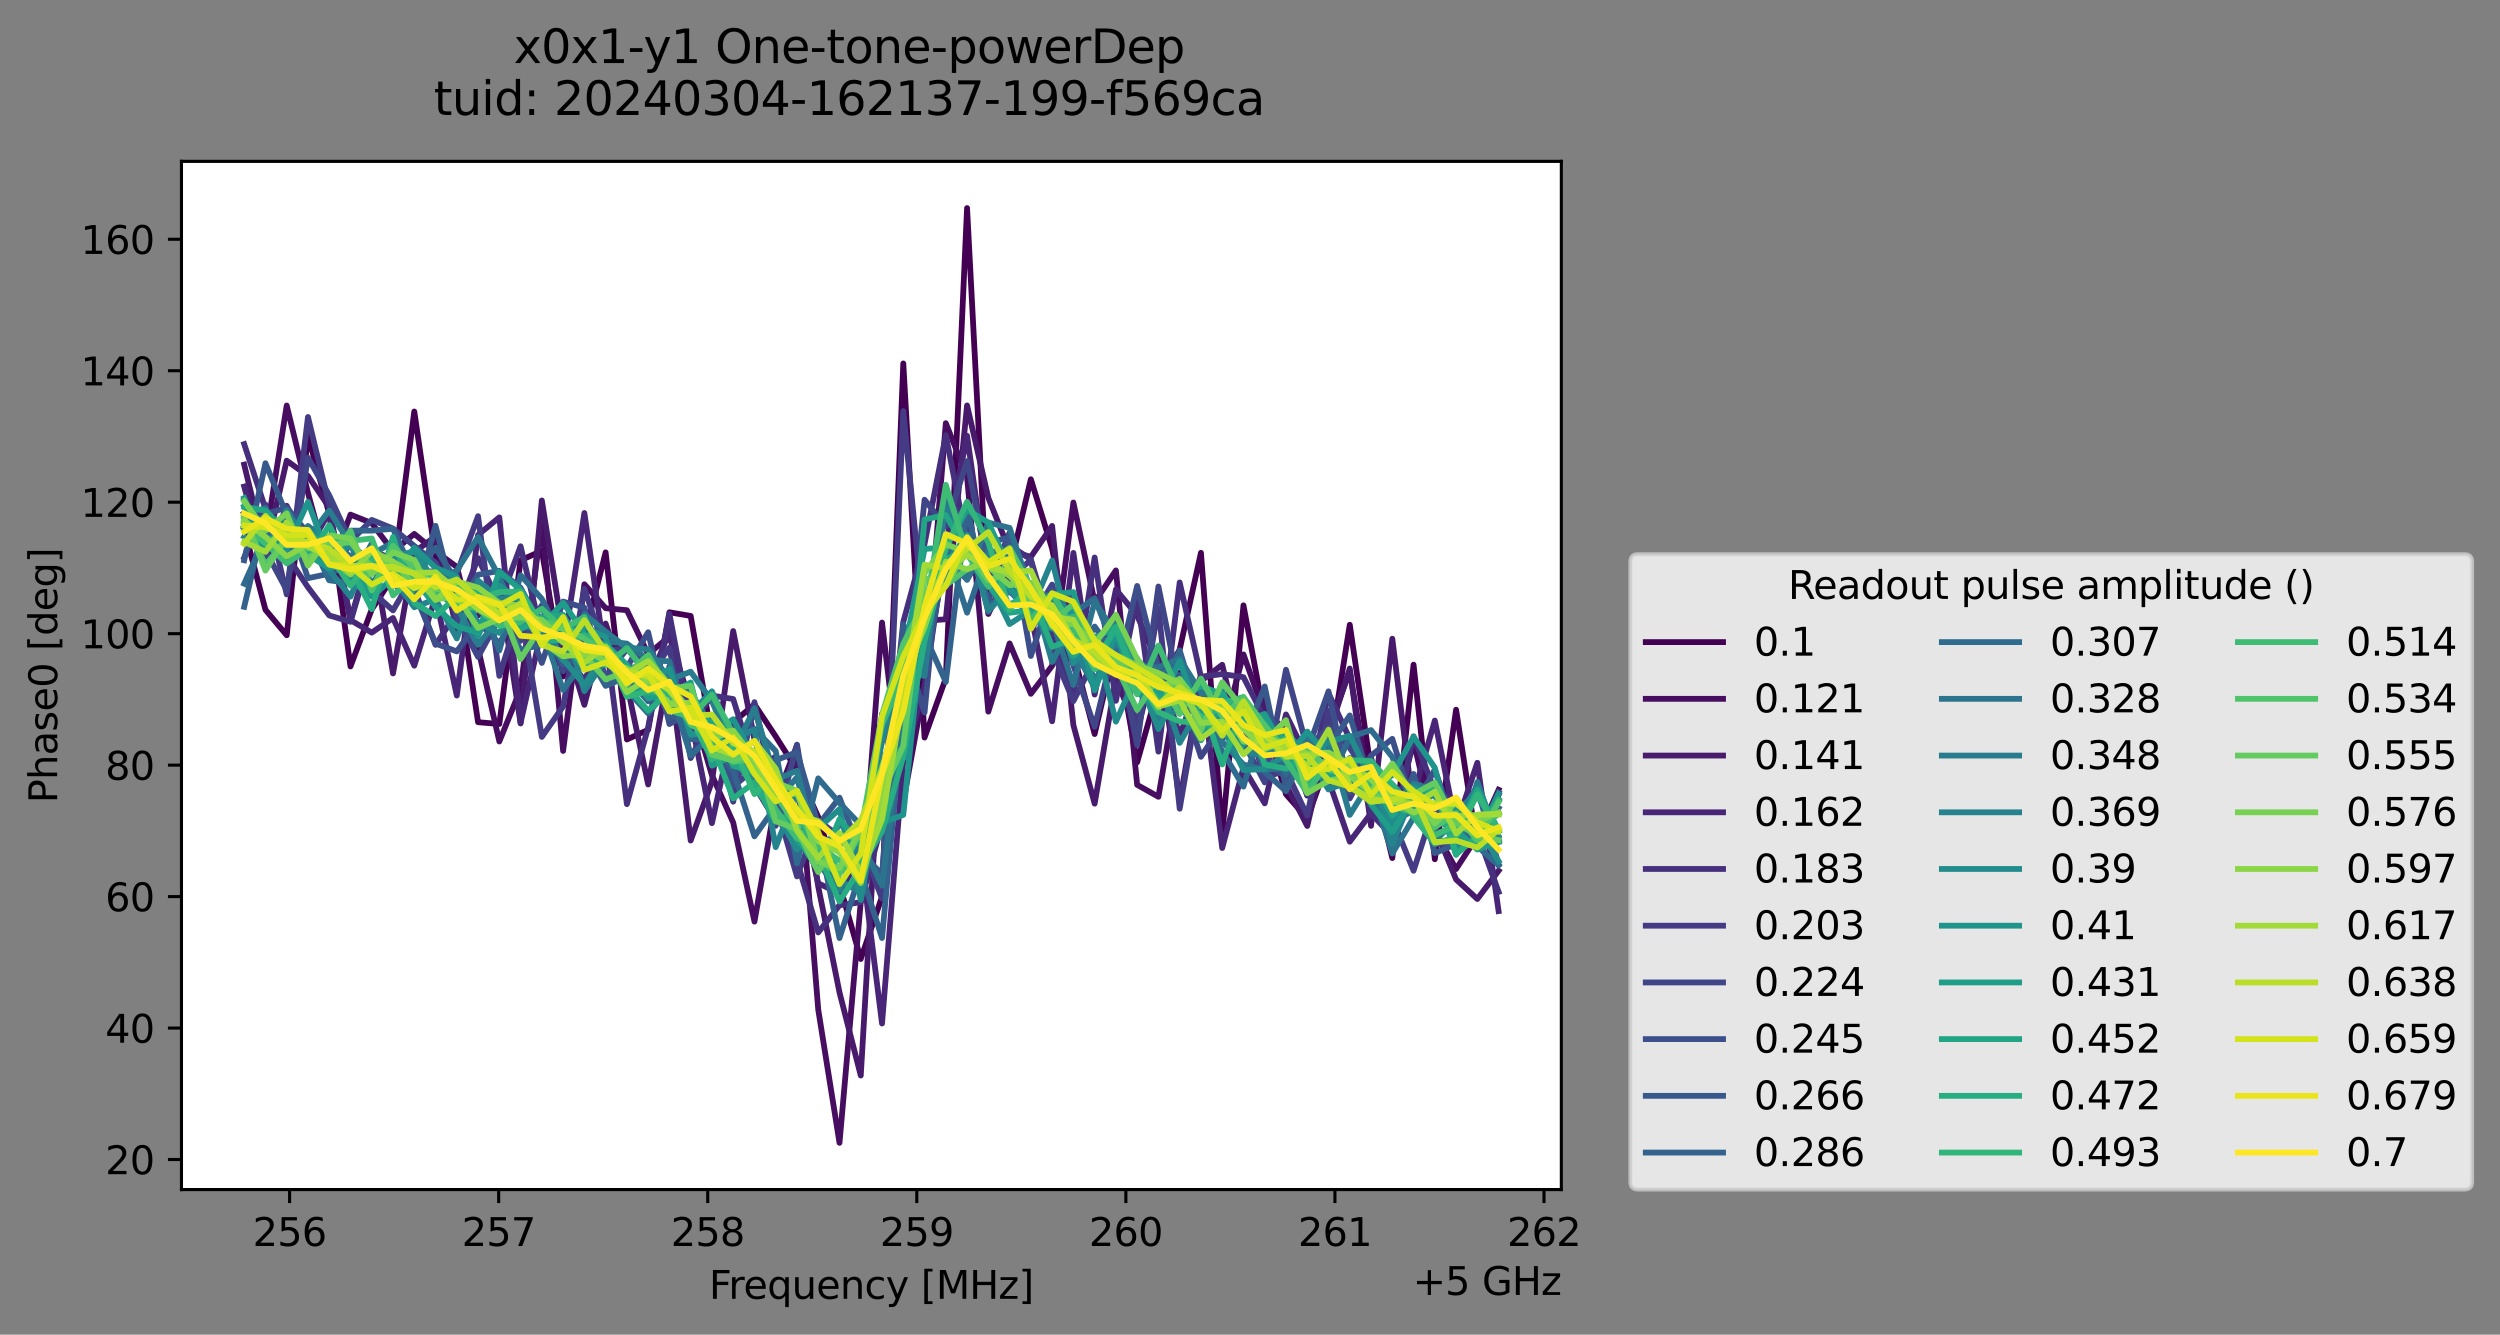 <?xml version="1.0" encoding="utf-8" standalone="no"?>
<!DOCTYPE svg PUBLIC "-//W3C//DTD SVG 1.1//EN"
  "http://www.w3.org/Graphics/SVG/1.1/DTD/svg11.dtd">
<svg xmlns:xlink="http://www.w3.org/1999/xlink" width="647.026pt" height="345.428pt" viewBox="0 0 647.026 345.428" xmlns="http://www.w3.org/2000/svg" version="1.1">
 <rect x="0" y="0" width="647.026" height="345.428" fill="#808080" stroke="none"/>
 <defs>
  <style type="text/css">*{stroke-linejoin: round; stroke-linecap: butt}</style>
 </defs>
 <g id="figure_1">
  <g id="patch_1">
   <path d="M 0 345.428 
L 647.026 345.428 
L 647.026 -0 
L 0 -0 
L 0 345.428 
z
" style="fill: none; opacity: 0"/>
  </g>
  <g id="axes_1">
   <g id="patch_2">
    <path d="M 46.966 307.872 
L 404.086 307.872 
L 404.086 41.76 
L 46.966 41.76 
z
" style="fill: #ffffff"/>
   </g>
   <g id="matplotlib.axis_1">
    <g id="xtick_1">
     <g id="line2d_1">
      <defs>
       <path id="me85f74553d" d="M 0 0 
L 0 3.5 
" style="stroke: #000000; stroke-width: 0.8"/>
      </defs>
      <g>
       <use xlink:href="#me85f74553d" x="74.949" y="307.872" style="stroke: #000000; stroke-width: 0.8"/>
      </g>
     </g>
     <g id="text_1">
      <!-- 256 -->
      <g transform="translate(65.405 322.47) scale(0.1 -0.1)">
       <defs>
        <path id="DejaVuSans-32" d="M 1228 531 
L 3431 531 
L 3431 0 
L 469 0 
L 469 531 
Q 828 903 1448 1529 
Q 2069 2156 2228 2338 
Q 2531 2678 2651 2914 
Q 2772 3150 2772 3378 
Q 2772 3750 2511 3984 
Q 2250 4219 1831 4219 
Q 1534 4219 1204 4116 
Q 875 4013 500 3803 
L 500 4441 
Q 881 4594 1212 4672 
Q 1544 4750 1819 4750 
Q 2544 4750 2975 4387 
Q 3406 4025 3406 3419 
Q 3406 3131 3298 2873 
Q 3191 2616 2906 2266 
Q 2828 2175 2409 1742 
Q 1991 1309 1228 531 
z
" transform="scale(0.016)"/>
        <path id="DejaVuSans-35" d="M 691 4666 
L 3169 4666 
L 3169 4134 
L 1269 4134 
L 1269 2991 
Q 1406 3038 1543 3061 
Q 1681 3084 1819 3084 
Q 2600 3084 3056 2656 
Q 3513 2228 3513 1497 
Q 3513 744 3044 326 
Q 2575 -91 1722 -91 
Q 1428 -91 1123 -41 
Q 819 9 494 109 
L 494 744 
Q 775 591 1075 516 
Q 1375 441 1709 441 
Q 2250 441 2565 725 
Q 2881 1009 2881 1497 
Q 2881 1984 2565 2268 
Q 2250 2553 1709 2553 
Q 1456 2553 1204 2497 
Q 953 2441 691 2322 
L 691 4666 
z
" transform="scale(0.016)"/>
        <path id="DejaVuSans-36" d="M 2113 2584 
Q 1688 2584 1439 2293 
Q 1191 2003 1191 1497 
Q 1191 994 1439 701 
Q 1688 409 2113 409 
Q 2538 409 2786 701 
Q 3034 994 3034 1497 
Q 3034 2003 2786 2293 
Q 2538 2584 2113 2584 
z
M 3366 4563 
L 3366 3988 
Q 3128 4100 2886 4159 
Q 2644 4219 2406 4219 
Q 1781 4219 1451 3797 
Q 1122 3375 1075 2522 
Q 1259 2794 1537 2939 
Q 1816 3084 2150 3084 
Q 2853 3084 3261 2657 
Q 3669 2231 3669 1497 
Q 3669 778 3244 343 
Q 2819 -91 2113 -91 
Q 1303 -91 875 529 
Q 447 1150 447 2328 
Q 447 3434 972 4092 
Q 1497 4750 2381 4750 
Q 2619 4750 2861 4703 
Q 3103 4656 3366 4563 
z
" transform="scale(0.016)"/>
       </defs>
       <use xlink:href="#DejaVuSans-32"/>
       <use xlink:href="#DejaVuSans-35" x="63.623"/>
       <use xlink:href="#DejaVuSans-36" x="127.246"/>
      </g>
     </g>
    </g>
    <g id="xtick_2">
     <g id="line2d_2">
      <g>
       <use xlink:href="#me85f74553d" x="129.058" y="307.872" style="stroke: #000000; stroke-width: 0.8"/>
      </g>
     </g>
     <g id="text_2">
      <!-- 257 -->
      <g transform="translate(119.514 322.47) scale(0.1 -0.1)">
       <defs>
        <path id="DejaVuSans-37" d="M 525 4666 
L 3525 4666 
L 3525 4397 
L 1831 0 
L 1172 0 
L 2766 4134 
L 525 4134 
L 525 4666 
z
" transform="scale(0.016)"/>
       </defs>
       <use xlink:href="#DejaVuSans-32"/>
       <use xlink:href="#DejaVuSans-35" x="63.623"/>
       <use xlink:href="#DejaVuSans-37" x="127.246"/>
      </g>
     </g>
    </g>
    <g id="xtick_3">
     <g id="line2d_3">
      <g>
       <use xlink:href="#me85f74553d" x="183.167" y="307.872" style="stroke: #000000; stroke-width: 0.8"/>
      </g>
     </g>
     <g id="text_3">
      <!-- 258 -->
      <g transform="translate(173.623 322.47) scale(0.1 -0.1)">
       <defs>
        <path id="DejaVuSans-38" d="M 2034 2216 
Q 1584 2216 1326 1975 
Q 1069 1734 1069 1313 
Q 1069 891 1326 650 
Q 1584 409 2034 409 
Q 2484 409 2743 651 
Q 3003 894 3003 1313 
Q 3003 1734 2745 1975 
Q 2488 2216 2034 2216 
z
M 1403 2484 
Q 997 2584 770 2862 
Q 544 3141 544 3541 
Q 544 4100 942 4425 
Q 1341 4750 2034 4750 
Q 2731 4750 3128 4425 
Q 3525 4100 3525 3541 
Q 3525 3141 3298 2862 
Q 3072 2584 2669 2484 
Q 3125 2378 3379 2068 
Q 3634 1759 3634 1313 
Q 3634 634 3220 271 
Q 2806 -91 2034 -91 
Q 1263 -91 848 271 
Q 434 634 434 1313 
Q 434 1759 690 2068 
Q 947 2378 1403 2484 
z
M 1172 3481 
Q 1172 3119 1398 2916 
Q 1625 2713 2034 2713 
Q 2441 2713 2670 2916 
Q 2900 3119 2900 3481 
Q 2900 3844 2670 4047 
Q 2441 4250 2034 4250 
Q 1625 4250 1398 4047 
Q 1172 3844 1172 3481 
z
" transform="scale(0.016)"/>
       </defs>
       <use xlink:href="#DejaVuSans-32"/>
       <use xlink:href="#DejaVuSans-35" x="63.623"/>
       <use xlink:href="#DejaVuSans-38" x="127.246"/>
      </g>
     </g>
    </g>
    <g id="xtick_4">
     <g id="line2d_4">
      <g>
       <use xlink:href="#me85f74553d" x="237.276" y="307.872" style="stroke: #000000; stroke-width: 0.8"/>
      </g>
     </g>
     <g id="text_4">
      <!-- 259 -->
      <g transform="translate(227.732 322.47) scale(0.1 -0.1)">
       <defs>
        <path id="DejaVuSans-39" d="M 703 97 
L 703 672 
Q 941 559 1184 500 
Q 1428 441 1663 441 
Q 2288 441 2617 861 
Q 2947 1281 2994 2138 
Q 2813 1869 2534 1725 
Q 2256 1581 1919 1581 
Q 1219 1581 811 2004 
Q 403 2428 403 3163 
Q 403 3881 828 4315 
Q 1253 4750 1959 4750 
Q 2769 4750 3195 4129 
Q 3622 3509 3622 2328 
Q 3622 1225 3098 567 
Q 2575 -91 1691 -91 
Q 1453 -91 1209 -44 
Q 966 3 703 97 
z
M 1959 2075 
Q 2384 2075 2632 2365 
Q 2881 2656 2881 3163 
Q 2881 3666 2632 3958 
Q 2384 4250 1959 4250 
Q 1534 4250 1286 3958 
Q 1038 3666 1038 3163 
Q 1038 2656 1286 2365 
Q 1534 2075 1959 2075 
z
" transform="scale(0.016)"/>
       </defs>
       <use xlink:href="#DejaVuSans-32"/>
       <use xlink:href="#DejaVuSans-35" x="63.623"/>
       <use xlink:href="#DejaVuSans-39" x="127.246"/>
      </g>
     </g>
    </g>
    <g id="xtick_5">
     <g id="line2d_5">
      <g>
       <use xlink:href="#me85f74553d" x="291.385" y="307.872" style="stroke: #000000; stroke-width: 0.8"/>
      </g>
     </g>
     <g id="text_5">
      <!-- 260 -->
      <g transform="translate(281.841 322.47) scale(0.1 -0.1)">
       <defs>
        <path id="DejaVuSans-30" d="M 2034 4250 
Q 1547 4250 1301 3770 
Q 1056 3291 1056 2328 
Q 1056 1369 1301 889 
Q 1547 409 2034 409 
Q 2525 409 2770 889 
Q 3016 1369 3016 2328 
Q 3016 3291 2770 3770 
Q 2525 4250 2034 4250 
z
M 2034 4750 
Q 2819 4750 3233 4129 
Q 3647 3509 3647 2328 
Q 3647 1150 3233 529 
Q 2819 -91 2034 -91 
Q 1250 -91 836 529 
Q 422 1150 422 2328 
Q 422 3509 836 4129 
Q 1250 4750 2034 4750 
z
" transform="scale(0.016)"/>
       </defs>
       <use xlink:href="#DejaVuSans-32"/>
       <use xlink:href="#DejaVuSans-36" x="63.623"/>
       <use xlink:href="#DejaVuSans-30" x="127.246"/>
      </g>
     </g>
    </g>
    <g id="xtick_6">
     <g id="line2d_6">
      <g>
       <use xlink:href="#me85f74553d" x="345.494" y="307.872" style="stroke: #000000; stroke-width: 0.8"/>
      </g>
     </g>
     <g id="text_6">
      <!-- 261 -->
      <g transform="translate(335.95 322.47) scale(0.1 -0.1)">
       <defs>
        <path id="DejaVuSans-31" d="M 794 531 
L 1825 531 
L 1825 4091 
L 703 3866 
L 703 4441 
L 1819 4666 
L 2450 4666 
L 2450 531 
L 3481 531 
L 3481 0 
L 794 0 
L 794 531 
z
" transform="scale(0.016)"/>
       </defs>
       <use xlink:href="#DejaVuSans-32"/>
       <use xlink:href="#DejaVuSans-36" x="63.623"/>
       <use xlink:href="#DejaVuSans-31" x="127.246"/>
      </g>
     </g>
    </g>
    <g id="xtick_7">
     <g id="line2d_7">
      <g>
       <use xlink:href="#me85f74553d" x="399.603" y="307.872" style="stroke: #000000; stroke-width: 0.8"/>
      </g>
     </g>
     <g id="text_7">
      <!-- 262 -->
      <g transform="translate(390.059 322.47) scale(0.1 -0.1)">
       <use xlink:href="#DejaVuSans-32"/>
       <use xlink:href="#DejaVuSans-36" x="63.623"/>
       <use xlink:href="#DejaVuSans-32" x="127.246"/>
      </g>
     </g>
    </g>
    <g id="text_8">
     <!-- Frequency [MHz] -->
     <g transform="translate(183.507 336.149) scale(0.1 -0.1)">
      <defs>
       <path id="DejaVuSans-46" d="M 628 4666 
L 3309 4666 
L 3309 4134 
L 1259 4134 
L 1259 2759 
L 3109 2759 
L 3109 2228 
L 1259 2228 
L 1259 0 
L 628 0 
L 628 4666 
z
" transform="scale(0.016)"/>
       <path id="DejaVuSans-72" d="M 2631 2963 
Q 2534 3019 2420 3045 
Q 2306 3072 2169 3072 
Q 1681 3072 1420 2755 
Q 1159 2438 1159 1844 
L 1159 0 
L 581 0 
L 581 3500 
L 1159 3500 
L 1159 2956 
Q 1341 3275 1631 3429 
Q 1922 3584 2338 3584 
Q 2397 3584 2469 3576 
Q 2541 3569 2628 3553 
L 2631 2963 
z
" transform="scale(0.016)"/>
       <path id="DejaVuSans-65" d="M 3597 1894 
L 3597 1613 
L 953 1613 
Q 991 1019 1311 708 
Q 1631 397 2203 397 
Q 2534 397 2845 478 
Q 3156 559 3463 722 
L 3463 178 
Q 3153 47 2828 -22 
Q 2503 -91 2169 -91 
Q 1331 -91 842 396 
Q 353 884 353 1716 
Q 353 2575 817 3079 
Q 1281 3584 2069 3584 
Q 2775 3584 3186 3129 
Q 3597 2675 3597 1894 
z
M 3022 2063 
Q 3016 2534 2758 2815 
Q 2500 3097 2075 3097 
Q 1594 3097 1305 2825 
Q 1016 2553 972 2059 
L 3022 2063 
z
" transform="scale(0.016)"/>
       <path id="DejaVuSans-71" d="M 947 1747 
Q 947 1113 1208 752 
Q 1469 391 1925 391 
Q 2381 391 2643 752 
Q 2906 1113 2906 1747 
Q 2906 2381 2643 2742 
Q 2381 3103 1925 3103 
Q 1469 3103 1208 2742 
Q 947 2381 947 1747 
z
M 2906 525 
Q 2725 213 2448 61 
Q 2172 -91 1784 -91 
Q 1150 -91 751 415 
Q 353 922 353 1747 
Q 353 2572 751 3078 
Q 1150 3584 1784 3584 
Q 2172 3584 2448 3432 
Q 2725 3281 2906 2969 
L 2906 3500 
L 3481 3500 
L 3481 -1331 
L 2906 -1331 
L 2906 525 
z
" transform="scale(0.016)"/>
       <path id="DejaVuSans-75" d="M 544 1381 
L 544 3500 
L 1119 3500 
L 1119 1403 
Q 1119 906 1312 657 
Q 1506 409 1894 409 
Q 2359 409 2629 706 
Q 2900 1003 2900 1516 
L 2900 3500 
L 3475 3500 
L 3475 0 
L 2900 0 
L 2900 538 
Q 2691 219 2414 64 
Q 2138 -91 1772 -91 
Q 1169 -91 856 284 
Q 544 659 544 1381 
z
M 1991 3584 
L 1991 3584 
z
" transform="scale(0.016)"/>
       <path id="DejaVuSans-6e" d="M 3513 2113 
L 3513 0 
L 2938 0 
L 2938 2094 
Q 2938 2591 2744 2837 
Q 2550 3084 2163 3084 
Q 1697 3084 1428 2787 
Q 1159 2491 1159 1978 
L 1159 0 
L 581 0 
L 581 3500 
L 1159 3500 
L 1159 2956 
Q 1366 3272 1645 3428 
Q 1925 3584 2291 3584 
Q 2894 3584 3203 3211 
Q 3513 2838 3513 2113 
z
" transform="scale(0.016)"/>
       <path id="DejaVuSans-63" d="M 3122 3366 
L 3122 2828 
Q 2878 2963 2633 3030 
Q 2388 3097 2138 3097 
Q 1578 3097 1268 2742 
Q 959 2388 959 1747 
Q 959 1106 1268 751 
Q 1578 397 2138 397 
Q 2388 397 2633 464 
Q 2878 531 3122 666 
L 3122 134 
Q 2881 22 2623 -34 
Q 2366 -91 2075 -91 
Q 1284 -91 818 406 
Q 353 903 353 1747 
Q 353 2603 823 3093 
Q 1294 3584 2113 3584 
Q 2378 3584 2631 3529 
Q 2884 3475 3122 3366 
z
" transform="scale(0.016)"/>
       <path id="DejaVuSans-79" d="M 2059 -325 
Q 1816 -950 1584 -1140 
Q 1353 -1331 966 -1331 
L 506 -1331 
L 506 -850 
L 844 -850 
Q 1081 -850 1212 -737 
Q 1344 -625 1503 -206 
L 1606 56 
L 191 3500 
L 800 3500 
L 1894 763 
L 2988 3500 
L 3597 3500 
L 2059 -325 
z
" transform="scale(0.016)"/>
       <path id="DejaVuSans-20" transform="scale(0.016)"/>
       <path id="DejaVuSans-5b" d="M 550 4863 
L 1875 4863 
L 1875 4416 
L 1125 4416 
L 1125 -397 
L 1875 -397 
L 1875 -844 
L 550 -844 
L 550 4863 
z
" transform="scale(0.016)"/>
       <path id="DejaVuSans-4d" d="M 628 4666 
L 1569 4666 
L 2759 1491 
L 3956 4666 
L 4897 4666 
L 4897 0 
L 4281 0 
L 4281 4097 
L 3078 897 
L 2444 897 
L 1241 4097 
L 1241 0 
L 628 0 
L 628 4666 
z
" transform="scale(0.016)"/>
       <path id="DejaVuSans-48" d="M 628 4666 
L 1259 4666 
L 1259 2753 
L 3553 2753 
L 3553 4666 
L 4184 4666 
L 4184 0 
L 3553 0 
L 3553 2222 
L 1259 2222 
L 1259 0 
L 628 0 
L 628 4666 
z
" transform="scale(0.016)"/>
       <path id="DejaVuSans-7a" d="M 353 3500 
L 3084 3500 
L 3084 2975 
L 922 459 
L 3084 459 
L 3084 0 
L 275 0 
L 275 525 
L 2438 3041 
L 353 3041 
L 353 3500 
z
" transform="scale(0.016)"/>
       <path id="DejaVuSans-5d" d="M 1947 4863 
L 1947 -844 
L 622 -844 
L 622 -397 
L 1369 -397 
L 1369 4416 
L 622 4416 
L 622 4863 
L 1947 4863 
z
" transform="scale(0.016)"/>
      </defs>
      <use xlink:href="#DejaVuSans-46"/>
      <use xlink:href="#DejaVuSans-72" x="50.27"/>
      <use xlink:href="#DejaVuSans-65" x="89.133"/>
      <use xlink:href="#DejaVuSans-71" x="150.656"/>
      <use xlink:href="#DejaVuSans-75" x="214.133"/>
      <use xlink:href="#DejaVuSans-65" x="277.512"/>
      <use xlink:href="#DejaVuSans-6e" x="339.035"/>
      <use xlink:href="#DejaVuSans-63" x="402.414"/>
      <use xlink:href="#DejaVuSans-79" x="457.395"/>
      <use xlink:href="#DejaVuSans-20" x="516.574"/>
      <use xlink:href="#DejaVuSans-5b" x="548.361"/>
      <use xlink:href="#DejaVuSans-4d" x="587.375"/>
      <use xlink:href="#DejaVuSans-48" x="673.654"/>
      <use xlink:href="#DejaVuSans-7a" x="748.85"/>
      <use xlink:href="#DejaVuSans-5d" x="801.34"/>
     </g>
    </g>
    <g id="text_9">
     <!-- +5 GHz -->
     <g transform="translate(365.648 335.149) scale(0.1 -0.1)">
      <defs>
       <path id="DejaVuSans-2b" d="M 2944 4013 
L 2944 2272 
L 4684 2272 
L 4684 1741 
L 2944 1741 
L 2944 0 
L 2419 0 
L 2419 1741 
L 678 1741 
L 678 2272 
L 2419 2272 
L 2419 4013 
L 2944 4013 
z
" transform="scale(0.016)"/>
       <path id="DejaVuSans-47" d="M 3809 666 
L 3809 1919 
L 2778 1919 
L 2778 2438 
L 4434 2438 
L 4434 434 
Q 4069 175 3628 42 
Q 3188 -91 2688 -91 
Q 1594 -91 976 548 
Q 359 1188 359 2328 
Q 359 3472 976 4111 
Q 1594 4750 2688 4750 
Q 3144 4750 3555 4637 
Q 3966 4525 4313 4306 
L 4313 3634 
Q 3963 3931 3569 4081 
Q 3175 4231 2741 4231 
Q 1884 4231 1454 3753 
Q 1025 3275 1025 2328 
Q 1025 1384 1454 906 
Q 1884 428 2741 428 
Q 3075 428 3337 486 
Q 3600 544 3809 666 
z
" transform="scale(0.016)"/>
      </defs>
      <use xlink:href="#DejaVuSans-2b"/>
      <use xlink:href="#DejaVuSans-35" x="83.789"/>
      <use xlink:href="#DejaVuSans-20" x="147.412"/>
      <use xlink:href="#DejaVuSans-47" x="179.199"/>
      <use xlink:href="#DejaVuSans-48" x="256.689"/>
      <use xlink:href="#DejaVuSans-7a" x="331.885"/>
     </g>
    </g>
   </g>
   <g id="matplotlib.axis_2">
    <g id="ytick_1">
     <g id="line2d_8">
      <defs>
       <path id="mec4ee2096f" d="M 0 0 
L -3.5 0 
" style="stroke: #000000; stroke-width: 0.8"/>
      </defs>
      <g>
       <use xlink:href="#mec4ee2096f" x="46.966" y="300.094" style="stroke: #000000; stroke-width: 0.8"/>
      </g>
     </g>
     <g id="text_10">
      <!-- 20 -->
      <g transform="translate(27.241 303.893) scale(0.1 -0.1)">
       <use xlink:href="#DejaVuSans-32"/>
       <use xlink:href="#DejaVuSans-30" x="63.623"/>
      </g>
     </g>
    </g>
    <g id="ytick_2">
     <g id="line2d_9">
      <g>
       <use xlink:href="#mec4ee2096f" x="46.966" y="266.069" style="stroke: #000000; stroke-width: 0.8"/>
      </g>
     </g>
     <g id="text_11">
      <!-- 40 -->
      <g transform="translate(27.241 269.869) scale(0.1 -0.1)">
       <defs>
        <path id="DejaVuSans-34" d="M 2419 4116 
L 825 1625 
L 2419 1625 
L 2419 4116 
z
M 2253 4666 
L 3047 4666 
L 3047 1625 
L 3713 1625 
L 3713 1100 
L 3047 1100 
L 3047 0 
L 2419 0 
L 2419 1100 
L 313 1100 
L 313 1709 
L 2253 4666 
z
" transform="scale(0.016)"/>
       </defs>
       <use xlink:href="#DejaVuSans-34"/>
       <use xlink:href="#DejaVuSans-30" x="63.623"/>
      </g>
     </g>
    </g>
    <g id="ytick_3">
     <g id="line2d_10">
      <g>
       <use xlink:href="#mec4ee2096f" x="46.966" y="232.045" style="stroke: #000000; stroke-width: 0.8"/>
      </g>
     </g>
     <g id="text_12">
      <!-- 60 -->
      <g transform="translate(27.241 235.844) scale(0.1 -0.1)">
       <use xlink:href="#DejaVuSans-36"/>
       <use xlink:href="#DejaVuSans-30" x="63.623"/>
      </g>
     </g>
    </g>
    <g id="ytick_4">
     <g id="line2d_11">
      <g>
       <use xlink:href="#mec4ee2096f" x="46.966" y="198.021" style="stroke: #000000; stroke-width: 0.8"/>
      </g>
     </g>
     <g id="text_13">
      <!-- 80 -->
      <g transform="translate(27.241 201.82) scale(0.1 -0.1)">
       <use xlink:href="#DejaVuSans-38"/>
       <use xlink:href="#DejaVuSans-30" x="63.623"/>
      </g>
     </g>
    </g>
    <g id="ytick_5">
     <g id="line2d_12">
      <g>
       <use xlink:href="#mec4ee2096f" x="46.966" y="163.997" style="stroke: #000000; stroke-width: 0.8"/>
      </g>
     </g>
     <g id="text_14">
      <!-- 100 -->
      <g transform="translate(20.878 167.796) scale(0.1 -0.1)">
       <use xlink:href="#DejaVuSans-31"/>
       <use xlink:href="#DejaVuSans-30" x="63.623"/>
       <use xlink:href="#DejaVuSans-30" x="127.246"/>
      </g>
     </g>
    </g>
    <g id="ytick_6">
     <g id="line2d_13">
      <g>
       <use xlink:href="#mec4ee2096f" x="46.966" y="129.973" style="stroke: #000000; stroke-width: 0.8"/>
      </g>
     </g>
     <g id="text_15">
      <!-- 120 -->
      <g transform="translate(20.878 133.772) scale(0.1 -0.1)">
       <use xlink:href="#DejaVuSans-31"/>
       <use xlink:href="#DejaVuSans-32" x="63.623"/>
       <use xlink:href="#DejaVuSans-30" x="127.246"/>
      </g>
     </g>
    </g>
    <g id="ytick_7">
     <g id="line2d_14">
      <g>
       <use xlink:href="#mec4ee2096f" x="46.966" y="95.948" style="stroke: #000000; stroke-width: 0.8"/>
      </g>
     </g>
     <g id="text_16">
      <!-- 140 -->
      <g transform="translate(20.878 99.748) scale(0.1 -0.1)">
       <use xlink:href="#DejaVuSans-31"/>
       <use xlink:href="#DejaVuSans-34" x="63.623"/>
       <use xlink:href="#DejaVuSans-30" x="127.246"/>
      </g>
     </g>
    </g>
    <g id="ytick_8">
     <g id="line2d_15">
      <g>
       <use xlink:href="#mec4ee2096f" x="46.966" y="61.924" style="stroke: #000000; stroke-width: 0.8"/>
      </g>
     </g>
     <g id="text_17">
      <!-- 160 -->
      <g transform="translate(20.878 65.723) scale(0.1 -0.1)">
       <use xlink:href="#DejaVuSans-31"/>
       <use xlink:href="#DejaVuSans-36" x="63.623"/>
       <use xlink:href="#DejaVuSans-30" x="127.246"/>
      </g>
     </g>
    </g>
    <g id="text_18">
     <!-- Phase0 [deg] -->
     <g transform="translate(14.798 207.842) rotate(-90) scale(0.1 -0.1)">
      <defs>
       <path id="DejaVuSans-50" d="M 1259 4147 
L 1259 2394 
L 2053 2394 
Q 2494 2394 2734 2622 
Q 2975 2850 2975 3272 
Q 2975 3691 2734 3919 
Q 2494 4147 2053 4147 
L 1259 4147 
z
M 628 4666 
L 2053 4666 
Q 2838 4666 3239 4311 
Q 3641 3956 3641 3272 
Q 3641 2581 3239 2228 
Q 2838 1875 2053 1875 
L 1259 1875 
L 1259 0 
L 628 0 
L 628 4666 
z
" transform="scale(0.016)"/>
       <path id="DejaVuSans-68" d="M 3513 2113 
L 3513 0 
L 2938 0 
L 2938 2094 
Q 2938 2591 2744 2837 
Q 2550 3084 2163 3084 
Q 1697 3084 1428 2787 
Q 1159 2491 1159 1978 
L 1159 0 
L 581 0 
L 581 4863 
L 1159 4863 
L 1159 2956 
Q 1366 3272 1645 3428 
Q 1925 3584 2291 3584 
Q 2894 3584 3203 3211 
Q 3513 2838 3513 2113 
z
" transform="scale(0.016)"/>
       <path id="DejaVuSans-61" d="M 2194 1759 
Q 1497 1759 1228 1600 
Q 959 1441 959 1056 
Q 959 750 1161 570 
Q 1363 391 1709 391 
Q 2188 391 2477 730 
Q 2766 1069 2766 1631 
L 2766 1759 
L 2194 1759 
z
M 3341 1997 
L 3341 0 
L 2766 0 
L 2766 531 
Q 2569 213 2275 61 
Q 1981 -91 1556 -91 
Q 1019 -91 701 211 
Q 384 513 384 1019 
Q 384 1609 779 1909 
Q 1175 2209 1959 2209 
L 2766 2209 
L 2766 2266 
Q 2766 2663 2505 2880 
Q 2244 3097 1772 3097 
Q 1472 3097 1187 3025 
Q 903 2953 641 2809 
L 641 3341 
Q 956 3463 1253 3523 
Q 1550 3584 1831 3584 
Q 2591 3584 2966 3190 
Q 3341 2797 3341 1997 
z
" transform="scale(0.016)"/>
       <path id="DejaVuSans-73" d="M 2834 3397 
L 2834 2853 
Q 2591 2978 2328 3040 
Q 2066 3103 1784 3103 
Q 1356 3103 1142 2972 
Q 928 2841 928 2578 
Q 928 2378 1081 2264 
Q 1234 2150 1697 2047 
L 1894 2003 
Q 2506 1872 2764 1633 
Q 3022 1394 3022 966 
Q 3022 478 2636 193 
Q 2250 -91 1575 -91 
Q 1294 -91 989 -36 
Q 684 19 347 128 
L 347 722 
Q 666 556 975 473 
Q 1284 391 1588 391 
Q 1994 391 2212 530 
Q 2431 669 2431 922 
Q 2431 1156 2273 1281 
Q 2116 1406 1581 1522 
L 1381 1569 
Q 847 1681 609 1914 
Q 372 2147 372 2553 
Q 372 3047 722 3315 
Q 1072 3584 1716 3584 
Q 2034 3584 2315 3537 
Q 2597 3491 2834 3397 
z
" transform="scale(0.016)"/>
       <path id="DejaVuSans-64" d="M 2906 2969 
L 2906 4863 
L 3481 4863 
L 3481 0 
L 2906 0 
L 2906 525 
Q 2725 213 2448 61 
Q 2172 -91 1784 -91 
Q 1150 -91 751 415 
Q 353 922 353 1747 
Q 353 2572 751 3078 
Q 1150 3584 1784 3584 
Q 2172 3584 2448 3432 
Q 2725 3281 2906 2969 
z
M 947 1747 
Q 947 1113 1208 752 
Q 1469 391 1925 391 
Q 2381 391 2643 752 
Q 2906 1113 2906 1747 
Q 2906 2381 2643 2742 
Q 2381 3103 1925 3103 
Q 1469 3103 1208 2742 
Q 947 2381 947 1747 
z
" transform="scale(0.016)"/>
       <path id="DejaVuSans-67" d="M 2906 1791 
Q 2906 2416 2648 2759 
Q 2391 3103 1925 3103 
Q 1463 3103 1205 2759 
Q 947 2416 947 1791 
Q 947 1169 1205 825 
Q 1463 481 1925 481 
Q 2391 481 2648 825 
Q 2906 1169 2906 1791 
z
M 3481 434 
Q 3481 -459 3084 -895 
Q 2688 -1331 1869 -1331 
Q 1566 -1331 1297 -1286 
Q 1028 -1241 775 -1147 
L 775 -588 
Q 1028 -725 1275 -790 
Q 1522 -856 1778 -856 
Q 2344 -856 2625 -561 
Q 2906 -266 2906 331 
L 2906 616 
Q 2728 306 2450 153 
Q 2172 0 1784 0 
Q 1141 0 747 490 
Q 353 981 353 1791 
Q 353 2603 747 3093 
Q 1141 3584 1784 3584 
Q 2172 3584 2450 3431 
Q 2728 3278 2906 2969 
L 2906 3500 
L 3481 3500 
L 3481 434 
z
" transform="scale(0.016)"/>
      </defs>
      <use xlink:href="#DejaVuSans-50"/>
      <use xlink:href="#DejaVuSans-68" x="60.303"/>
      <use xlink:href="#DejaVuSans-61" x="123.682"/>
      <use xlink:href="#DejaVuSans-73" x="184.961"/>
      <use xlink:href="#DejaVuSans-65" x="237.061"/>
      <use xlink:href="#DejaVuSans-30" x="298.584"/>
      <use xlink:href="#DejaVuSans-20" x="362.207"/>
      <use xlink:href="#DejaVuSans-5b" x="393.994"/>
      <use xlink:href="#DejaVuSans-64" x="433.008"/>
      <use xlink:href="#DejaVuSans-65" x="496.484"/>
      <use xlink:href="#DejaVuSans-67" x="558.008"/>
      <use xlink:href="#DejaVuSans-5d" x="621.484"/>
     </g>
    </g>
   </g>
   <g id="line2d_16">
    <path d="M 63.198 136.903 
L 68.701 157.815 
L 74.204 164.408 
L 79.706 112.706 
L 85.209 132.978 
L 90.711 172.481 
L 96.214 157.719 
L 101.717 149.313 
L 107.219 106.507 
L 112.722 144.069 
L 118.225 150.344 
L 123.727 186.912 
L 129.23 187.375 
L 134.732 145.022 
L 140.235 142.551 
L 145.738 175.087 
L 151.24 164.694 
L 156.743 142.957 
L 162.246 191.38 
L 167.748 188.886 
L 173.251 158.47 
L 178.753 159.409 
L 184.256 190.991 
L 189.759 186.938 
L 195.261 182.303 
L 200.764 190.599 
L 206.266 199.295 
L 211.769 211.454 
L 217.272 228.913 
L 222.774 248.193 
L 228.277 232.072 
L 233.78 94.062 
L 239.282 190.887 
L 244.785 175.522 
L 250.287 53.856 
L 255.79 158.89 
L 261.293 147.22 
L 266.795 124.043 
L 272.298 142.009 
L 277.801 169.17 
L 283.303 189.978 
L 288.806 166.448 
L 294.308 197.281 
L 299.811 177.837 
L 305.314 168.117 
L 310.816 143.074 
L 316.319 215.829 
L 321.821 156.674 
L 327.324 186.085 
L 332.827 205.566 
L 338.329 211.825 
L 343.832 196.546 
L 349.335 161.7 
L 354.837 199.249 
L 360.34 222.072 
L 365.842 172.033 
L 371.345 222.376 
L 376.848 183.68 
L 382.35 219.326 
L 387.853 205.717 
" clip-path="url(#p0027846c9e)" style="fill: none; stroke: #440154; stroke-width: 1.5; stroke-linecap: square"/>
   </g>
   <g id="line2d_17">
    <path d="M 63.198 132.793 
L 68.701 139.661 
L 74.204 104.952 
L 79.706 127.56 
L 85.209 147.717 
L 90.711 133.185 
L 96.214 135.388 
L 101.717 142.714 
L 107.219 138.177 
L 112.722 142.688 
L 118.225 146.716 
L 123.727 167.763 
L 129.23 191.903 
L 134.732 178.336 
L 140.235 134.556 
L 145.738 194.35 
L 151.24 151.217 
L 156.743 157.406 
L 162.246 157.929 
L 167.748 169.302 
L 173.251 164.743 
L 178.753 182.109 
L 184.256 200.644 
L 189.759 212.884 
L 195.261 238.517 
L 200.764 207.141 
L 206.266 192.927 
L 211.769 261.301 
L 217.272 295.776 
L 222.774 233.442 
L 228.277 161.122 
L 233.78 207.546 
L 239.282 177.346 
L 244.785 109.526 
L 250.287 123.442 
L 255.79 184.178 
L 261.293 166.522 
L 266.795 179.563 
L 272.298 172.329 
L 277.801 130.06 
L 283.303 155.807 
L 288.806 147.631 
L 294.308 203.128 
L 299.811 206.218 
L 305.314 174.091 
L 310.816 178.137 
L 316.319 189.959 
L 321.821 169.371 
L 327.324 184.814 
L 332.827 188.62 
L 338.329 205.792 
L 343.832 188.784 
L 349.335 173.728 
L 354.837 206.67 
L 360.34 214.188 
L 365.842 191.909 
L 371.345 215.011 
L 376.848 224.917 
L 382.35 216.472 
L 387.853 204.402 
" clip-path="url(#p0027846c9e)" style="fill: none; stroke: #470d60; stroke-width: 1.5; stroke-linecap: square"/>
   </g>
   <g id="line2d_18">
    <path d="M 63.198 120.249 
L 68.701 143.047 
L 74.204 119.223 
L 79.706 123.173 
L 85.209 131.315 
L 90.711 160.503 
L 96.214 141.15 
L 101.717 174.289 
L 107.219 142.897 
L 112.722 138.802 
L 118.225 162.981 
L 123.727 159.297 
L 129.23 151.334 
L 134.732 187.239 
L 140.235 129.528 
L 145.738 164.304 
L 151.24 182.42 
L 156.743 161.378 
L 162.246 177.093 
L 167.748 203.031 
L 173.251 172.506 
L 178.753 217.534 
L 184.256 202.275 
L 189.759 163.33 
L 195.261 191.433 
L 200.764 206.351 
L 206.266 195.781 
L 211.769 229.463 
L 217.272 256.865 
L 222.774 278.358 
L 228.277 184.811 
L 233.78 191.281 
L 239.282 160.67 
L 244.785 160.276 
L 250.287 104.932 
L 255.79 128.871 
L 261.293 142.551 
L 266.795 144.129 
L 272.298 136.116 
L 277.801 187.671 
L 283.303 207.996 
L 288.806 175.585 
L 294.308 189.248 
L 299.811 167.411 
L 305.314 207.366 
L 310.816 176.257 
L 316.319 172.055 
L 321.821 194.583 
L 327.324 180.744 
L 332.827 203.069 
L 338.329 213.772 
L 343.832 190.085 
L 349.335 173.019 
L 354.837 213.738 
L 360.34 165.314 
L 365.842 209.778 
L 371.345 214.223 
L 376.848 227.615 
L 382.35 232.67 
L 387.853 225.353 
" clip-path="url(#p0027846c9e)" style="fill: none; stroke: #481a6c; stroke-width: 1.5; stroke-linecap: square"/>
   </g>
   <g id="line2d_19">
    <path d="M 63.198 125.923 
L 68.701 145.737 
L 74.204 130.904 
L 79.706 142.123 
L 85.209 132.593 
L 90.711 160.494 
L 96.214 163.728 
L 101.717 159.944 
L 107.219 172.286 
L 112.722 154.46 
L 118.225 180.014 
L 123.727 138.434 
L 129.23 133.898 
L 134.732 187.044 
L 140.235 162.787 
L 145.738 168.349 
L 151.24 132.772 
L 156.743 170.879 
L 162.246 176.167 
L 167.748 177.033 
L 173.251 163.493 
L 178.753 185.845 
L 184.256 213.037 
L 189.759 187.857 
L 195.261 203.368 
L 200.764 212.447 
L 206.266 204.981 
L 211.769 228.604 
L 217.272 231.234 
L 222.774 220.922 
L 228.277 264.891 
L 233.78 196.917 
L 239.282 177.748 
L 244.785 140.961 
L 250.287 112.783 
L 255.79 151.464 
L 261.293 137.935 
L 266.795 158.758 
L 272.298 186.672 
L 277.801 143.106 
L 283.303 179.76 
L 288.806 152.563 
L 294.308 159.301 
L 299.811 172.072 
L 305.314 190.502 
L 310.816 174.838 
L 316.319 219.476 
L 321.821 198.672 
L 327.324 207.915 
L 332.827 184.901 
L 338.329 196.127 
L 343.832 201.889 
L 349.335 217.838 
L 354.837 210.477 
L 360.34 203.512 
L 365.842 205.669 
L 371.345 186.482 
L 376.848 213.74 
L 382.35 197.415 
L 387.853 235.807 
" clip-path="url(#p0027846c9e)" style="fill: none; stroke: #482576; stroke-width: 1.5; stroke-linecap: square"/>
   </g>
   <g id="line2d_20">
    <path d="M 63.198 114.94 
L 68.701 131.675 
L 74.204 143.772 
L 79.706 151.988 
L 85.209 159.282 
L 90.711 160.917 
L 96.214 142.286 
L 101.717 144.869 
L 107.219 152.408 
L 112.722 166.883 
L 118.225 158.541 
L 123.727 144.461 
L 129.23 156.142 
L 134.732 141.38 
L 140.235 164.471 
L 145.738 169.016 
L 151.24 175.98 
L 156.743 165.121 
L 162.246 208.118 
L 167.748 188.261 
L 173.251 158.88 
L 178.753 187.897 
L 184.256 180.009 
L 189.759 180.916 
L 195.261 198.57 
L 200.764 195.861 
L 206.266 222.817 
L 211.769 241.325 
L 217.272 234.285 
L 222.774 233.505 
L 228.277 213.087 
L 233.78 160.966 
L 239.282 140.751 
L 244.785 112.635 
L 250.287 140.892 
L 255.79 143.389 
L 261.293 141.107 
L 266.795 144.786 
L 272.298 163.369 
L 277.801 179.544 
L 283.303 144.286 
L 288.806 181.37 
L 294.308 154.387 
L 299.811 194.526 
L 305.314 150.747 
L 310.816 175.157 
L 316.319 174.465 
L 321.821 175.254 
L 327.324 185.962 
L 332.827 190.655 
L 338.329 205.934 
L 343.832 179.446 
L 349.335 191.223 
L 354.837 210.535 
L 360.34 216.457 
L 365.842 190.569 
L 371.345 204.643 
L 376.848 207.709 
L 382.35 215.583 
L 387.853 230.836 
" clip-path="url(#p0027846c9e)" style="fill: none; stroke: #46307e; stroke-width: 1.5; stroke-linecap: square"/>
   </g>
   <g id="line2d_21">
    <path d="M 63.198 144.272 
L 68.701 130.565 
L 74.204 153.842 
L 79.706 107.923 
L 85.209 130.765 
L 90.711 140.778 
L 96.214 153.082 
L 101.717 157.973 
L 107.219 148.498 
L 112.722 147.72 
L 118.225 148.411 
L 123.727 133.593 
L 129.23 174.92 
L 134.732 157.555 
L 140.235 190.718 
L 145.738 182.838 
L 151.24 152.43 
L 156.743 168.604 
L 162.246 167.612 
L 167.748 175.121 
L 173.251 167.623 
L 178.753 196.192 
L 184.256 185.407 
L 189.759 207.49 
L 195.261 181.725 
L 200.764 207.802 
L 206.266 226.819 
L 211.769 212.408 
L 217.272 216.429 
L 222.774 218.13 
L 228.277 232.569 
L 233.78 106.382 
L 239.282 162.535 
L 244.785 132.217 
L 250.287 134.563 
L 255.79 158.513 
L 261.293 149.48 
L 266.795 144.953 
L 272.298 168.294 
L 277.801 181.466 
L 283.303 170.61 
L 288.806 160.359 
L 294.308 189.076 
L 299.811 157.375 
L 305.314 209.303 
L 310.816 177.285 
L 316.319 183.278 
L 321.821 183.792 
L 327.324 201.254 
L 332.827 199.374 
L 338.329 211.095 
L 343.832 183.955 
L 349.335 206.636 
L 354.837 196.23 
L 360.34 211.781 
L 365.842 225.356 
L 371.345 208.201 
L 376.848 216.942 
L 382.35 202.947 
L 387.853 217.307 
" clip-path="url(#p0027846c9e)" style="fill: none; stroke: #443b84; stroke-width: 1.5; stroke-linecap: square"/>
   </g>
   <g id="line2d_22">
    <path d="M 63.198 129.43 
L 68.701 142.528 
L 74.204 152.738 
L 79.706 118.437 
L 85.209 128.207 
L 90.711 140.06 
L 96.214 134.549 
L 101.717 136.791 
L 107.219 141.295 
L 112.722 145.635 
L 118.225 159.531 
L 123.727 170.023 
L 129.23 159.975 
L 134.732 165.863 
L 140.235 156.652 
L 145.738 173.741 
L 151.24 163.465 
L 156.743 175.063 
L 162.246 167.979 
L 167.748 172.277 
L 173.251 174.347 
L 178.753 184.649 
L 184.256 188.333 
L 189.759 203.576 
L 195.261 198.999 
L 200.764 213.729 
L 206.266 192.72 
L 211.769 224.724 
L 217.272 225.174 
L 222.774 224.924 
L 228.277 201.221 
L 233.78 183.826 
L 239.282 129.337 
L 244.785 136.229 
L 250.287 119.332 
L 255.79 147.734 
L 261.293 151.225 
L 266.795 160.363 
L 272.298 151.307 
L 277.801 172.189 
L 283.303 188.105 
L 288.806 165.517 
L 294.308 192.815 
L 299.811 151.799 
L 305.314 179.136 
L 310.816 195.86 
L 316.319 187.517 
L 321.821 192.177 
L 327.324 202.499 
L 332.827 173.346 
L 338.329 193.681 
L 343.832 188.122 
L 349.335 193.593 
L 354.837 201.658 
L 360.34 212.34 
L 365.842 209.652 
L 371.345 218.593 
L 376.848 217.791 
L 382.35 215.484 
L 387.853 207.223 
" clip-path="url(#p0027846c9e)" style="fill: none; stroke: #404588; stroke-width: 1.5; stroke-linecap: square"/>
   </g>
   <g id="line2d_23">
    <path d="M 63.198 136.905 
L 68.701 133.059 
L 74.204 131.338 
L 79.706 138.06 
L 85.209 150.058 
L 90.711 140.436 
L 96.214 146.226 
L 101.717 146.628 
L 107.219 153.339 
L 112.722 166.562 
L 118.225 168.59 
L 123.727 160.961 
L 129.23 166.526 
L 134.732 156.999 
L 140.235 171.568 
L 145.738 155.701 
L 151.24 157.265 
L 156.743 175.539 
L 162.246 172.7 
L 167.748 163.628 
L 173.251 187.389 
L 178.753 184.197 
L 184.256 185.963 
L 189.759 203.335 
L 195.261 183.299 
L 200.764 202.755 
L 206.266 205.097 
L 211.769 223.135 
L 217.272 230.871 
L 222.774 227.787 
L 228.277 189.925 
L 233.78 166.379 
L 239.282 184.393 
L 244.785 126.69 
L 250.287 138.868 
L 255.79 155.8 
L 261.293 137.913 
L 266.795 169.779 
L 272.298 152.817 
L 277.801 154.369 
L 283.303 169.902 
L 288.806 174.645 
L 294.308 151.647 
L 299.811 173.052 
L 305.314 180.493 
L 310.816 186.342 
L 316.319 191.437 
L 321.821 180.95 
L 327.324 196.718 
L 332.827 201.193 
L 338.329 194.349 
L 343.832 178.924 
L 349.335 205.106 
L 354.837 195.546 
L 360.34 191.221 
L 365.842 209.137 
L 371.345 199.158 
L 376.848 215.249 
L 382.35 216.606 
L 387.853 205.126 
" clip-path="url(#p0027846c9e)" style="fill: none; stroke: #3c4f8a; stroke-width: 1.5; stroke-linecap: square"/>
   </g>
   <g id="line2d_24">
    <path d="M 63.198 145.004 
L 68.701 119.888 
L 74.204 133.301 
L 79.706 149.644 
L 85.209 148.486 
L 90.711 145.986 
L 96.214 146.869 
L 101.717 151.016 
L 107.219 156.093 
L 112.722 136.082 
L 118.225 157.653 
L 123.727 148.748 
L 129.23 147.732 
L 134.732 152.122 
L 140.235 162.457 
L 145.738 171.959 
L 151.24 169.739 
L 156.743 171.56 
L 162.246 173.052 
L 167.748 171.976 
L 173.251 185.938 
L 178.753 184.275 
L 184.256 190.364 
L 189.759 194.137 
L 195.261 198.984 
L 200.764 196.77 
L 206.266 194.649 
L 211.769 213.502 
L 217.272 206.444 
L 222.774 220.682 
L 228.277 226.263 
L 233.78 161.603 
L 239.282 173.677 
L 244.785 144.016 
L 250.287 150.069 
L 255.79 140.484 
L 261.293 139.044 
L 266.795 162.638 
L 272.298 155.734 
L 277.801 167.443 
L 283.303 177.985 
L 288.806 166.046 
L 294.308 176.234 
L 299.811 176.835 
L 305.314 174.72 
L 310.816 185.33 
L 316.319 190.082 
L 321.821 191.579 
L 327.324 177.664 
L 332.827 203.968 
L 338.329 193.499 
L 343.832 193.464 
L 349.335 185.162 
L 354.837 203.115 
L 360.34 213.798 
L 365.842 200.303 
L 371.345 220.81 
L 376.848 218.429 
L 382.35 204.053 
L 387.853 223.717 
" clip-path="url(#p0027846c9e)" style="fill: none; stroke: #38598c; stroke-width: 1.5; stroke-linecap: square"/>
   </g>
   <g id="line2d_25">
    <path d="M 63.198 157.051 
L 68.701 133.768 
L 74.204 138.12 
L 79.706 142.751 
L 85.209 146.299 
L 90.711 137.328 
L 96.214 137.34 
L 101.717 136.852 
L 107.219 148.927 
L 112.722 141.755 
L 118.225 150.52 
L 123.727 161.476 
L 129.23 158.322 
L 134.732 168.147 
L 140.235 166.883 
L 145.738 165.625 
L 151.24 168.046 
L 156.743 177.518 
L 162.246 175.184 
L 167.748 181.496 
L 173.251 178.979 
L 178.753 191.261 
L 184.256 191.631 
L 189.759 199.452 
L 195.261 216.452 
L 200.764 208.729 
L 206.266 215.725 
L 211.769 215.876 
L 217.272 242.782 
L 222.774 225.61 
L 228.277 242.764 
L 233.78 183.363 
L 239.282 164.292 
L 244.785 176.493 
L 250.287 131.374 
L 255.79 156.831 
L 261.293 152.917 
L 266.795 158.701 
L 272.298 154.178 
L 277.801 171.791 
L 283.303 162.156 
L 288.806 169.902 
L 294.308 178.08 
L 299.811 181.28 
L 305.314 168.321 
L 310.816 186.313 
L 316.319 189.729 
L 321.821 184.092 
L 327.324 199.789 
L 332.827 204.776 
L 338.329 193.644 
L 343.832 193.133 
L 349.335 202.165 
L 354.837 197.399 
L 360.34 212.423 
L 365.842 209.859 
L 371.345 208.162 
L 376.848 211.205 
L 382.35 219.135 
L 387.853 209.17 
" clip-path="url(#p0027846c9e)" style="fill: none; stroke: #33628d; stroke-width: 1.5; stroke-linecap: square"/>
   </g>
   <g id="line2d_26">
    <path d="M 63.198 151.063 
L 68.701 138.81 
L 74.204 135.631 
L 79.706 138.599 
L 85.209 150.183 
L 90.711 150.98 
L 96.214 140.64 
L 101.717 149.097 
L 107.219 150.288 
L 112.722 153.882 
L 118.225 155.015 
L 123.727 154.272 
L 129.23 168.347 
L 134.732 148.876 
L 140.235 154.986 
L 145.738 165.867 
L 151.24 173.119 
L 156.743 166.461 
L 162.246 178.595 
L 167.748 184.629 
L 173.251 177.957 
L 178.753 195.561 
L 184.256 190.348 
L 189.759 191.98 
L 195.261 188.624 
L 200.764 194.387 
L 206.266 223.441 
L 211.769 201.452 
L 217.272 207.802 
L 222.774 213.563 
L 228.277 204.872 
L 233.78 176.161 
L 239.282 157.519 
L 244.785 141.596 
L 250.287 158.569 
L 255.79 142.4 
L 261.293 144.423 
L 266.795 152.97 
L 272.298 154.471 
L 277.801 158.808 
L 283.303 154.819 
L 288.806 168.773 
L 294.308 175.375 
L 299.811 174.853 
L 305.314 171.377 
L 310.816 184.489 
L 316.319 194.385 
L 321.821 203.588 
L 327.324 184.679 
L 332.827 200.331 
L 338.329 189.371 
L 343.832 202.734 
L 349.335 190.788 
L 354.837 188.953 
L 360.34 195.923 
L 365.842 208.531 
L 371.345 215.627 
L 376.848 214.247 
L 382.35 219.051 
L 387.853 223.927 
" clip-path="url(#p0027846c9e)" style="fill: none; stroke: #2f6b8e; stroke-width: 1.5; stroke-linecap: square"/>
   </g>
   <g id="line2d_27">
    <path d="M 63.198 133.239 
L 68.701 131.505 
L 74.204 143.953 
L 79.706 136.119 
L 85.209 140.43 
L 90.711 143.922 
L 96.214 143.496 
L 101.717 140.325 
L 107.219 152.865 
L 112.722 150.49 
L 118.225 147.649 
L 123.727 139.007 
L 129.23 149.374 
L 134.732 162.179 
L 140.235 162.492 
L 145.738 178.554 
L 151.24 171.054 
L 156.743 165.992 
L 162.246 166.57 
L 167.748 170.734 
L 173.251 171.173 
L 178.753 190.534 
L 184.256 188.23 
L 189.759 188.948 
L 195.261 197.907 
L 200.764 207.425 
L 206.266 201.203 
L 211.769 222.159 
L 217.272 213.234 
L 222.774 217.88 
L 228.277 229.21 
L 233.78 185.05 
L 239.282 168.445 
L 244.785 139.883 
L 250.287 149.935 
L 255.79 135.26 
L 261.293 136.615 
L 266.795 153.011 
L 272.298 160.545 
L 277.801 177.258 
L 283.303 155.713 
L 288.806 164.218 
L 294.308 172.404 
L 299.811 172.748 
L 305.314 170.447 
L 310.816 179.263 
L 316.319 191.941 
L 321.821 197.877 
L 327.324 199.247 
L 332.827 198.689 
L 338.329 190.724 
L 343.832 203.645 
L 349.335 196.179 
L 354.837 203.748 
L 360.34 220.892 
L 365.842 211.653 
L 371.345 204.405 
L 376.848 209.546 
L 382.35 205.566 
L 387.853 217.368 
" clip-path="url(#p0027846c9e)" style="fill: none; stroke: #2c738e; stroke-width: 1.5; stroke-linecap: square"/>
   </g>
   <g id="line2d_28">
    <path d="M 63.198 133.594 
L 68.701 134.45 
L 74.204 138.574 
L 79.706 139.307 
L 85.209 132.115 
L 90.711 140.961 
L 96.214 150.942 
L 101.717 144.807 
L 107.219 147.054 
L 112.722 149.342 
L 118.225 157.16 
L 123.727 166.878 
L 129.23 160.011 
L 134.732 157.77 
L 140.235 159.856 
L 145.738 170.967 
L 151.24 158.98 
L 156.743 163.466 
L 162.246 167.64 
L 167.748 168.02 
L 173.251 175.941 
L 178.753 173.843 
L 184.256 181.449 
L 189.759 194.54 
L 195.261 183.367 
L 200.764 201.787 
L 206.266 199.484 
L 211.769 220.007 
L 217.272 227.858 
L 222.774 231.011 
L 228.277 187.25 
L 233.78 173.525 
L 239.282 174.94 
L 244.785 129.255 
L 250.287 143.663 
L 255.79 143.813 
L 261.293 153.383 
L 266.795 151.928 
L 272.298 171.325 
L 277.801 160.771 
L 283.303 176.215 
L 288.806 166.344 
L 294.308 170.403 
L 299.811 186.387 
L 305.314 183.612 
L 310.816 176.276 
L 316.319 186.679 
L 321.821 187.105 
L 327.324 189.267 
L 332.827 195.988 
L 338.329 201.421 
L 343.832 191.357 
L 349.335 210.904 
L 354.837 202.039 
L 360.34 209.213 
L 365.842 202.809 
L 371.345 204.412 
L 376.848 221.228 
L 382.35 202.377 
L 387.853 217.967 
" clip-path="url(#p0027846c9e)" style="fill: none; stroke: #297b8e; stroke-width: 1.5; stroke-linecap: square"/>
   </g>
   <g id="line2d_29">
    <path d="M 63.198 138.922 
L 68.701 142.144 
L 74.204 132.067 
L 79.706 140.869 
L 85.209 147.546 
L 90.711 154.419 
L 96.214 141.528 
L 101.717 149.537 
L 107.219 157.161 
L 112.722 155.07 
L 118.225 165.236 
L 123.727 150.265 
L 129.23 154.841 
L 134.732 155.063 
L 140.235 161.291 
L 145.738 160.348 
L 151.24 178.889 
L 156.743 170.628 
L 162.246 178.054 
L 167.748 178.785 
L 173.251 179.167 
L 178.753 179.147 
L 184.256 188.148 
L 189.759 190.761 
L 195.261 188.968 
L 200.764 219.25 
L 206.266 205.08 
L 211.769 218.33 
L 217.272 230.282 
L 222.774 217.24 
L 228.277 192.088 
L 233.78 173.445 
L 239.282 156.809 
L 244.785 138.38 
L 250.287 138.861 
L 255.79 158.105 
L 261.293 152.26 
L 266.795 158.166 
L 272.298 145.045 
L 277.801 166.981 
L 283.303 177.847 
L 288.806 161.665 
L 294.308 170.74 
L 299.811 175.914 
L 305.314 192.254 
L 310.816 182.694 
L 316.319 183.028 
L 321.821 194.506 
L 327.324 195.612 
L 332.827 189.439 
L 338.329 195.592 
L 343.832 204.327 
L 349.335 202.154 
L 354.837 199.311 
L 360.34 218.449 
L 365.842 205.391 
L 371.345 217.669 
L 376.848 212.172 
L 382.35 203.6 
L 387.853 216.335 
" clip-path="url(#p0027846c9e)" style="fill: none; stroke: #25838e; stroke-width: 1.5; stroke-linecap: square"/>
   </g>
   <g id="line2d_30">
    <path d="M 63.198 131.091 
L 68.701 140.846 
L 74.204 139.119 
L 79.706 141.219 
L 85.209 144.467 
L 90.711 141.091 
L 96.214 147.769 
L 101.717 144.148 
L 107.219 142.651 
L 112.722 150.604 
L 118.225 149.859 
L 123.727 161.456 
L 129.23 163.799 
L 134.732 155.306 
L 140.235 165.52 
L 145.738 170.564 
L 151.24 177.291 
L 156.743 168.596 
L 162.246 174.997 
L 167.748 170.594 
L 173.251 184.032 
L 178.753 184.497 
L 184.256 178.919 
L 189.759 191.137 
L 195.261 203.722 
L 200.764 210.118 
L 206.266 219.86 
L 211.769 214.405 
L 217.272 209.394 
L 222.774 232.912 
L 228.277 202.001 
L 233.78 196.206 
L 239.282 159.347 
L 244.785 149.77 
L 250.287 142.864 
L 255.79 150.182 
L 261.293 161.516 
L 266.795 157.909 
L 272.298 154.809 
L 277.801 171.612 
L 283.303 164.692 
L 288.806 186.769 
L 294.308 174.56 
L 299.811 188.675 
L 305.314 178.387 
L 310.816 181.975 
L 316.319 187.908 
L 321.821 199.304 
L 327.324 199.058 
L 332.827 195.142 
L 338.329 195.236 
L 343.832 192.041 
L 349.335 190.405 
L 354.837 201.939 
L 360.34 213.729 
L 365.842 203.505 
L 371.345 206.211 
L 376.848 209.258 
L 382.35 213.927 
L 387.853 222.894 
" clip-path="url(#p0027846c9e)" style="fill: none; stroke: #228c8d; stroke-width: 1.5; stroke-linecap: square"/>
   </g>
   <g id="line2d_31">
    <path d="M 63.198 136.598 
L 68.701 141.519 
L 74.204 142.143 
L 79.706 129.878 
L 85.209 144.834 
L 90.711 150.169 
L 96.214 154.433 
L 101.717 149.66 
L 107.219 141.723 
L 112.722 146.915 
L 118.225 149.271 
L 123.727 164.653 
L 129.23 151.557 
L 134.732 155.53 
L 140.235 163.093 
L 145.738 162.545 
L 151.24 161.985 
L 156.743 164.94 
L 162.246 180.26 
L 167.748 176.827 
L 173.251 173.092 
L 178.753 190.033 
L 184.256 189.706 
L 189.759 186.144 
L 195.261 196.452 
L 200.764 201.701 
L 206.266 217.696 
L 211.769 221.119 
L 217.272 225.017 
L 222.774 214.832 
L 228.277 212.953 
L 233.78 210.897 
L 239.282 157.898 
L 244.785 146.272 
L 250.287 138.407 
L 255.79 149.444 
L 261.293 151.958 
L 266.795 159.86 
L 272.298 162.701 
L 277.801 157.653 
L 283.303 178.672 
L 288.806 163.857 
L 294.308 179.311 
L 299.811 182.583 
L 305.314 171.128 
L 310.816 186.317 
L 316.319 178.812 
L 321.821 192.747 
L 327.324 187.881 
L 332.827 196.37 
L 338.329 189.389 
L 343.832 195.698 
L 349.335 200.921 
L 354.837 204.089 
L 360.34 200.608 
L 365.842 190.686 
L 371.345 198.685 
L 376.848 220.312 
L 382.35 217.225 
L 387.853 205.485 
" clip-path="url(#p0027846c9e)" style="fill: none; stroke: #1f948c; stroke-width: 1.5; stroke-linecap: square"/>
   </g>
   <g id="line2d_32">
    <path d="M 63.198 128.9 
L 68.701 141.727 
L 74.204 140.253 
L 79.706 143.644 
L 85.209 147.05 
L 90.711 145.609 
L 96.214 153.643 
L 101.717 141.452 
L 107.219 149.594 
L 112.722 157.065 
L 118.225 162.065 
L 123.727 163.808 
L 129.23 147.971 
L 134.732 152.619 
L 140.235 162.054 
L 145.738 156.011 
L 151.24 163.914 
L 156.743 168.834 
L 162.246 173.607 
L 167.748 180.714 
L 173.251 179.757 
L 178.753 176.632 
L 184.256 198.161 
L 189.759 195.607 
L 195.261 204.027 
L 200.764 210.229 
L 206.266 214.24 
L 211.769 220.817 
L 217.272 218.487 
L 222.774 217.272 
L 228.277 206.684 
L 233.78 169.934 
L 239.282 142.09 
L 244.785 141.63 
L 250.287 131.926 
L 255.79 135.238 
L 261.293 147.203 
L 266.795 156.866 
L 272.298 153.833 
L 277.801 153.237 
L 283.303 171.492 
L 288.806 163.116 
L 294.308 175.793 
L 299.811 178.574 
L 305.314 181.929 
L 310.816 191.565 
L 316.319 182.213 
L 321.821 186.215 
L 327.324 184.896 
L 332.827 194.867 
L 338.329 202.365 
L 343.832 199.319 
L 349.335 198.17 
L 354.837 208.188 
L 360.34 215.348 
L 365.842 206.48 
L 371.345 204.575 
L 376.848 214.899 
L 382.35 219.86 
L 387.853 217.739 
" clip-path="url(#p0027846c9e)" style="fill: none; stroke: #1e9d89; stroke-width: 1.5; stroke-linecap: square"/>
   </g>
   <g id="line2d_33">
    <path d="M 63.198 131.175 
L 68.701 132.158 
L 74.204 137.598 
L 79.706 137.122 
L 85.209 143.104 
L 90.711 147.498 
L 96.214 142.965 
L 101.717 145.614 
L 107.219 151.936 
L 112.722 153.136 
L 118.225 157.142 
L 123.727 157.686 
L 129.23 156.389 
L 134.732 162.811 
L 140.235 159.838 
L 145.738 159.111 
L 151.24 168.982 
L 156.743 166.729 
L 162.246 172.068 
L 167.748 179.381 
L 173.251 179.538 
L 178.753 184.216 
L 184.256 186.97 
L 189.759 198.195 
L 195.261 199.941 
L 200.764 202.622 
L 206.266 216.496 
L 211.769 225.217 
L 217.272 212.028 
L 222.774 218.723 
L 228.277 198.91 
L 233.78 193.317 
L 239.282 134.448 
L 244.785 133.267 
L 250.287 143.102 
L 255.79 151.332 
L 261.293 158.595 
L 266.795 157.875 
L 272.298 161.009 
L 277.801 169.739 
L 283.303 165.179 
L 288.806 162.231 
L 294.308 175.117 
L 299.811 180.401 
L 305.314 180.585 
L 310.816 177.568 
L 316.319 179.67 
L 321.821 185.785 
L 327.324 190.923 
L 332.827 190.364 
L 338.329 197.355 
L 343.832 200.772 
L 349.335 201.265 
L 354.837 200.811 
L 360.34 211.148 
L 365.842 204.312 
L 371.345 211.504 
L 376.848 215.659 
L 382.35 204.41 
L 387.853 214.846 
" clip-path="url(#p0027846c9e)" style="fill: none; stroke: #21a585; stroke-width: 1.5; stroke-linecap: square"/>
   </g>
   <g id="line2d_34">
    <path d="M 63.198 135.104 
L 68.701 137.192 
L 74.204 136.054 
L 79.706 144.752 
L 85.209 135.905 
L 90.711 146.704 
L 96.214 157.644 
L 101.717 138.959 
L 107.219 156.054 
L 112.722 159.449 
L 118.225 154.331 
L 123.727 153.075 
L 129.23 157.949 
L 134.732 158.258 
L 140.235 165.976 
L 145.738 165.571 
L 151.24 172.855 
L 156.743 169.545 
L 162.246 177.797 
L 167.748 183.915 
L 173.251 178.976 
L 178.753 183.33 
L 184.256 192.597 
L 189.759 206.64 
L 195.261 202.466 
L 200.764 212.679 
L 206.266 210.024 
L 211.769 220.879 
L 217.272 233.312 
L 222.774 224.465 
L 228.277 215.183 
L 233.78 195.775 
L 239.282 165.876 
L 244.785 144.701 
L 250.287 142.349 
L 255.79 149.307 
L 261.293 156.49 
L 266.795 153.547 
L 272.298 167.45 
L 277.801 165.263 
L 283.303 171.71 
L 288.806 162.381 
L 294.308 177.752 
L 299.811 181.521 
L 305.314 182.246 
L 310.816 181.193 
L 316.319 197.848 
L 321.821 182.766 
L 327.324 197.846 
L 332.827 198.952 
L 338.329 195.683 
L 343.832 202.208 
L 349.335 200.526 
L 354.837 197.854 
L 360.34 202.949 
L 365.842 209.227 
L 371.345 203.701 
L 376.848 221.143 
L 382.35 216.391 
L 387.853 206.902 
" clip-path="url(#p0027846c9e)" style="fill: none; stroke: #26ad81; stroke-width: 1.5; stroke-linecap: square"/>
   </g>
   <g id="line2d_35">
    <path d="M 63.198 136.143 
L 68.701 140.537 
L 74.204 137.316 
L 79.706 141.05 
L 85.209 143.66 
L 90.711 151.582 
L 96.214 144.44 
L 101.717 150.079 
L 107.219 150.146 
L 112.722 153.74 
L 118.225 155.424 
L 123.727 155.043 
L 129.23 153.248 
L 134.732 153.083 
L 140.235 161.729 
L 145.738 165.083 
L 151.24 164.455 
L 156.743 168.234 
L 162.246 180.326 
L 167.748 178.886 
L 173.251 178.715 
L 178.753 185.467 
L 184.256 196.563 
L 189.759 192.793 
L 195.261 205.516 
L 200.764 200.288 
L 206.266 211.65 
L 211.769 218.485 
L 217.272 225.23 
L 222.774 224.213 
L 228.277 186.241 
L 233.78 176.53 
L 239.282 161.144 
L 244.785 141.94 
L 250.287 129.868 
L 255.79 140.423 
L 261.293 157.772 
L 266.795 151.399 
L 272.298 161.239 
L 277.801 159.549 
L 283.303 165.369 
L 288.806 172.642 
L 294.308 175.163 
L 299.811 184.288 
L 305.314 186.729 
L 310.816 187.117 
L 316.319 182.027 
L 321.821 180.388 
L 327.324 194.107 
L 332.827 191.013 
L 338.329 202.898 
L 343.832 197.002 
L 349.335 196.701 
L 354.837 196.976 
L 360.34 203.278 
L 365.842 211.37 
L 371.345 218.352 
L 376.848 216.564 
L 382.35 205.56 
L 387.853 215.2 
" clip-path="url(#p0027846c9e)" style="fill: none; stroke: #31b57b; stroke-width: 1.5; stroke-linecap: square"/>
   </g>
   <g id="line2d_36">
    <path d="M 63.198 136.248 
L 68.701 140.623 
L 74.204 145.816 
L 79.706 142.01 
L 85.209 140.854 
L 90.711 140.001 
L 96.214 139.35 
L 101.717 154.082 
L 107.219 149.351 
L 112.722 151.614 
L 118.225 151.323 
L 123.727 157.727 
L 129.23 161.999 
L 134.732 161.012 
L 140.235 157.569 
L 145.738 162.806 
L 151.24 159.696 
L 156.743 172.099 
L 162.246 167.745 
L 167.748 174.661 
L 173.251 183.787 
L 178.753 185.667 
L 184.256 179.772 
L 189.759 189.829 
L 195.261 198.643 
L 200.764 209.533 
L 206.266 216.966 
L 211.769 218.978 
L 217.272 222.777 
L 222.774 215.975 
L 228.277 187.584 
L 233.78 174.34 
L 239.282 159.584 
L 244.785 125.478 
L 250.287 143.328 
L 255.79 151.851 
L 261.293 145.572 
L 266.795 160.613 
L 272.298 153.522 
L 277.801 162.831 
L 283.303 173.209 
L 288.806 170.02 
L 294.308 179.704 
L 299.811 167.084 
L 305.314 179.624 
L 310.816 185.562 
L 316.319 189.052 
L 321.821 181.959 
L 327.324 190.468 
L 332.827 196.75 
L 338.329 205.238 
L 343.832 196.819 
L 349.335 198.3 
L 354.837 203.076 
L 360.34 208.684 
L 365.842 210.199 
L 371.345 216.146 
L 376.848 213.529 
L 382.35 214.639 
L 387.853 210.651 
" clip-path="url(#p0027846c9e)" style="fill: none; stroke: #3fbc73; stroke-width: 1.5; stroke-linecap: square"/>
   </g>
   <g id="line2d_37">
    <path d="M 63.198 134.292 
L 68.701 146.154 
L 74.204 139.746 
L 79.706 141.259 
L 85.209 144.907 
L 90.711 137.39 
L 96.214 152.798 
L 101.717 141.27 
L 107.219 147.182 
L 112.722 149.564 
L 118.225 156.532 
L 123.727 157.336 
L 129.23 158.993 
L 134.732 159.916 
L 140.235 160.804 
L 145.738 162.2 
L 151.24 165.312 
L 156.743 169.346 
L 162.246 174.6 
L 167.748 169.523 
L 173.251 178.947 
L 178.753 187.534 
L 184.256 190.495 
L 189.759 197.188 
L 195.261 196.169 
L 200.764 205.694 
L 206.266 214.028 
L 211.769 222.617 
L 217.272 226.188 
L 222.774 215.048 
L 228.277 185.03 
L 233.78 166.628 
L 239.282 155.726 
L 244.785 151.489 
L 250.287 147.265 
L 255.79 145.627 
L 261.293 141.783 
L 266.795 151.901 
L 272.298 160.983 
L 277.801 156.346 
L 283.303 167.008 
L 288.806 172.207 
L 294.308 183.744 
L 299.811 175.182 
L 305.314 184.831 
L 310.816 175.62 
L 316.319 185.474 
L 321.821 180.425 
L 327.324 187.695 
L 332.827 194.464 
L 338.329 193.709 
L 343.832 199.193 
L 349.335 200.804 
L 354.837 204.967 
L 360.34 205.95 
L 365.842 207.223 
L 371.345 214.131 
L 376.848 210.419 
L 382.35 217.597 
L 387.853 207.593 
" clip-path="url(#p0027846c9e)" style="fill: none; stroke: #50c46a; stroke-width: 1.5; stroke-linecap: square"/>
   </g>
   <g id="line2d_38">
    <path d="M 63.198 133.772 
L 68.701 147.679 
L 74.204 138.885 
L 79.706 144.443 
L 85.209 141.084 
L 90.711 140.307 
L 96.214 146.83 
L 101.717 145.317 
L 107.219 151.459 
L 112.722 152.536 
L 118.225 152.446 
L 123.727 154.979 
L 129.23 155.964 
L 134.732 170.595 
L 140.235 161.847 
L 145.738 162.751 
L 151.24 169.461 
L 156.743 175.842 
L 162.246 173.781 
L 167.748 173.728 
L 173.251 178.222 
L 178.753 177.494 
L 184.256 195.266 
L 189.759 196.886 
L 195.261 194.582 
L 200.764 212.517 
L 206.266 214.608 
L 211.769 225.703 
L 217.272 216.307 
L 222.774 216.737 
L 228.277 205.314 
L 233.78 193.078 
L 239.282 149.614 
L 244.785 151.62 
L 250.287 142.279 
L 255.79 150.239 
L 261.293 148.027 
L 266.795 156.164 
L 272.298 159.824 
L 277.801 165.466 
L 283.303 172.141 
L 288.806 170.878 
L 294.308 175.404 
L 299.811 183.149 
L 305.314 175.725 
L 310.816 188.986 
L 316.319 176.559 
L 321.821 183.613 
L 327.324 190.815 
L 332.827 192.366 
L 338.329 200.607 
L 343.832 196.215 
L 349.335 198.024 
L 354.837 205.896 
L 360.34 206.589 
L 365.842 205.582 
L 371.345 202.566 
L 376.848 212.883 
L 382.35 216.347 
L 387.853 217.438 
" clip-path="url(#p0027846c9e)" style="fill: none; stroke: #63cb5f; stroke-width: 1.5; stroke-linecap: square"/>
   </g>
   <g id="line2d_39">
    <path d="M 63.198 129.727 
L 68.701 137.303 
L 74.204 132.858 
L 79.706 146.398 
L 85.209 138.578 
L 90.711 139.376 
L 96.214 148.649 
L 101.717 142.973 
L 107.219 144.922 
L 112.722 155.146 
L 118.225 154.316 
L 123.727 162.529 
L 129.23 160.159 
L 134.732 159.713 
L 140.235 160.403 
L 145.738 166.311 
L 151.24 167.95 
L 156.743 171.185 
L 162.246 172.963 
L 167.748 176.964 
L 173.251 181.924 
L 178.753 182.021 
L 184.256 191.203 
L 189.759 189.207 
L 195.261 199.166 
L 200.764 202.579 
L 206.266 204.637 
L 211.769 222.984 
L 217.272 224.701 
L 222.774 214.514 
L 228.277 198.591 
L 233.78 179.499 
L 239.282 148.36 
L 244.785 140.848 
L 250.287 142.969 
L 255.79 146.608 
L 261.293 151.437 
L 266.795 150.798 
L 272.298 162.125 
L 277.801 161.443 
L 283.303 166.686 
L 288.806 159.105 
L 294.308 170.568 
L 299.811 177.803 
L 305.314 175.787 
L 310.816 182.86 
L 316.319 182.918 
L 321.821 191.93 
L 327.324 191.945 
L 332.827 186.381 
L 338.329 205.266 
L 343.832 202.073 
L 349.335 200.958 
L 354.837 204.928 
L 360.34 197.618 
L 365.842 205.942 
L 371.345 213.109 
L 376.848 207.599 
L 382.35 212.65 
L 387.853 210.293 
" clip-path="url(#p0027846c9e)" style="fill: none; stroke: #77d153; stroke-width: 1.5; stroke-linecap: square"/>
   </g>
   <g id="line2d_40">
    <path d="M 63.198 134.772 
L 68.701 138.942 
L 74.204 144.001 
L 79.706 140.775 
L 85.209 144.182 
L 90.711 148.673 
L 96.214 142.539 
L 101.717 145.386 
L 107.219 148.493 
L 112.722 155.279 
L 118.225 150.477 
L 123.727 152.094 
L 129.23 156.104 
L 134.732 156.766 
L 140.235 166.172 
L 145.738 169.848 
L 151.24 169.308 
L 156.743 168.926 
L 162.246 179.148 
L 167.748 175.554 
L 173.251 182.471 
L 178.753 181.777 
L 184.256 189.668 
L 189.759 189.133 
L 195.261 196.428 
L 200.764 206.535 
L 206.266 205.232 
L 211.769 217.709 
L 217.272 220.648 
L 222.774 228.55 
L 228.277 208.129 
L 233.78 175.141 
L 239.282 162.376 
L 244.785 145.349 
L 250.287 147.364 
L 255.79 145.117 
L 261.293 149.076 
L 266.795 154.342 
L 272.298 160.664 
L 277.801 167.496 
L 283.303 167.688 
L 288.806 169.532 
L 294.308 172.238 
L 299.811 174.187 
L 305.314 176.934 
L 310.816 187.111 
L 316.319 186.753 
L 321.821 188.624 
L 327.324 193.81 
L 332.827 191.749 
L 338.329 195.248 
L 343.832 194.771 
L 349.335 197.778 
L 354.837 201.69 
L 360.34 206.868 
L 365.842 210.324 
L 371.345 207.822 
L 376.848 211.212 
L 382.35 210.89 
L 387.853 210.811 
" clip-path="url(#p0027846c9e)" style="fill: none; stroke: #8bd646; stroke-width: 1.5; stroke-linecap: square"/>
   </g>
   <g id="line2d_41">
    <path d="M 63.198 140.211 
L 68.701 142.829 
L 74.204 135.205 
L 79.706 141.562 
L 85.209 143.683 
L 90.711 148.035 
L 96.214 146.63 
L 101.717 147.074 
L 107.219 148.356 
L 112.722 148.086 
L 118.225 152.824 
L 123.727 157.603 
L 129.23 160.595 
L 134.732 156.108 
L 140.235 162.113 
L 145.738 166.029 
L 151.24 171.496 
L 156.743 167.313 
L 162.246 174.295 
L 167.748 171.095 
L 173.251 177.193 
L 178.753 184.379 
L 184.256 193.503 
L 189.759 195.327 
L 195.261 191.789 
L 200.764 198.951 
L 206.266 214.988 
L 211.769 222.03 
L 217.272 215.563 
L 222.774 225.757 
L 228.277 212.079 
L 233.78 180.323 
L 239.282 146.138 
L 244.785 147.131 
L 250.287 143.739 
L 255.79 146.844 
L 261.293 148.137 
L 266.795 147.677 
L 272.298 159.627 
L 277.801 160.399 
L 283.303 170.586 
L 288.806 174.56 
L 294.308 174.448 
L 299.811 182.866 
L 305.314 181.28 
L 310.816 191.129 
L 316.319 187.058 
L 321.821 195.26 
L 327.324 189.982 
L 332.827 193.882 
L 338.329 198.159 
L 343.832 188.855 
L 349.335 203.422 
L 354.837 206.693 
L 360.34 207.467 
L 365.842 208.113 
L 371.345 204.901 
L 376.848 215.729 
L 382.35 210.828 
L 387.853 210.636 
" clip-path="url(#p0027846c9e)" style="fill: none; stroke: #a2da37; stroke-width: 1.5; stroke-linecap: square"/>
   </g>
   <g id="line2d_42">
    <path d="M 63.198 140.753 
L 68.701 133.514 
L 74.204 139.644 
L 79.706 140.244 
L 85.209 142.066 
L 90.711 146.41 
L 96.214 146.596 
L 101.717 146.726 
L 107.219 148.452 
L 112.722 151.967 
L 118.225 149.968 
L 123.727 154.807 
L 129.23 158.83 
L 134.732 156.469 
L 140.235 166.963 
L 145.738 168.596 
L 151.24 160.498 
L 156.743 168.63 
L 162.246 173.685 
L 167.748 175.151 
L 173.251 178.619 
L 178.753 185.222 
L 184.256 184.935 
L 189.759 192.356 
L 195.261 194.426 
L 200.764 201.222 
L 206.266 210.789 
L 211.769 212.555 
L 217.272 217.888 
L 222.774 212.29 
L 228.277 199.362 
L 233.78 180.417 
L 239.282 160.08 
L 244.785 145.996 
L 250.287 142.033 
L 255.79 137.693 
L 261.293 147.738 
L 266.795 154.399 
L 272.298 156.673 
L 277.801 165.59 
L 283.303 168.642 
L 288.806 173.76 
L 294.308 174.063 
L 299.811 182.26 
L 305.314 177.881 
L 310.816 181.813 
L 316.319 190.409 
L 321.821 181.495 
L 327.324 190.171 
L 332.827 195.866 
L 338.329 195.619 
L 343.832 201.954 
L 349.335 203.588 
L 354.837 207.54 
L 360.34 206.846 
L 365.842 205.795 
L 371.345 217.963 
L 376.848 217.546 
L 382.35 219.347 
L 387.853 214.708 
" clip-path="url(#p0027846c9e)" style="fill: none; stroke: #bade28; stroke-width: 1.5; stroke-linecap: square"/>
   </g>
   <g id="line2d_43">
    <path d="M 63.198 135.986 
L 68.701 136.497 
L 74.204 138.5 
L 79.706 138.47 
L 85.209 146.075 
L 90.711 146.492 
L 96.214 151.27 
L 101.717 148.476 
L 107.219 152.225 
L 112.722 149.859 
L 118.225 155.215 
L 123.727 154.902 
L 129.23 156.728 
L 134.732 153.724 
L 140.235 166.952 
L 145.738 159.702 
L 151.24 173.372 
L 156.743 171.412 
L 162.246 175.624 
L 167.748 174.186 
L 173.251 184.143 
L 178.753 183.174 
L 184.256 194.222 
L 189.759 190.801 
L 195.261 200.282 
L 200.764 207.422 
L 206.266 204.672 
L 211.769 215.381 
L 217.272 228.832 
L 222.774 220.891 
L 228.277 185.445 
L 233.78 169.918 
L 239.282 158.763 
L 244.785 151.634 
L 250.287 139.037 
L 255.79 145.51 
L 261.293 142.053 
L 266.795 162.726 
L 272.298 153.556 
L 277.801 155.729 
L 283.303 165.766 
L 288.806 169.606 
L 294.308 172.898 
L 299.811 176.021 
L 305.314 180.252 
L 310.816 182.179 
L 316.319 189.031 
L 321.821 184.032 
L 327.324 193.452 
L 332.827 191.642 
L 338.329 199.197 
L 343.832 199.05 
L 349.335 196.402 
L 354.837 205.747 
L 360.34 199.777 
L 365.842 204.791 
L 371.345 208.323 
L 376.848 207.897 
L 382.35 212.826 
L 387.853 215.125 
" clip-path="url(#p0027846c9e)" style="fill: none; stroke: #d2e21b; stroke-width: 1.5; stroke-linecap: square"/>
   </g>
   <g id="line2d_44">
    <path d="M 63.198 137.591 
L 68.701 134.091 
L 74.204 136.869 
L 79.706 137.168 
L 85.209 146.112 
L 90.711 147.36 
L 96.214 146.391 
L 101.717 149.11 
L 107.219 155.109 
L 112.722 149.228 
L 118.225 158.011 
L 123.727 154.492 
L 129.23 156.395 
L 134.732 164.539 
L 140.235 164.992 
L 145.738 164.282 
L 151.24 168.247 
L 156.743 168.944 
L 162.246 176.9 
L 167.748 172.979 
L 173.251 177.306 
L 178.753 180.248 
L 184.256 190.698 
L 189.759 195.298 
L 195.261 191.751 
L 200.764 201.965 
L 206.266 209.415 
L 211.769 216.521 
L 217.272 219.049 
L 222.774 227.986 
L 228.277 200.484 
L 233.78 184.169 
L 239.282 157.018 
L 244.785 138.24 
L 250.287 140.71 
L 255.79 146.522 
L 261.293 144.631 
L 266.795 152.325 
L 272.298 161.542 
L 277.801 168.708 
L 283.303 166.825 
L 288.806 172.645 
L 294.308 174.794 
L 299.811 177.78 
L 305.314 179.395 
L 310.816 181.121 
L 316.319 181.456 
L 321.821 187.633 
L 327.324 190.241 
L 332.827 188.939 
L 338.329 201.314 
L 343.832 196.888 
L 349.335 204.274 
L 354.837 200.224 
L 360.34 204.888 
L 365.842 206.202 
L 371.345 211.138 
L 376.848 210.934 
L 382.35 216.193 
L 387.853 214.092 
" clip-path="url(#p0027846c9e)" style="fill: none; stroke: #eae51a; stroke-width: 1.5; stroke-linecap: square"/>
   </g>
   <g id="line2d_45">
    <path d="M 63.198 132.876 
L 68.701 135.465 
L 74.204 141.035 
L 79.706 140.959 
L 85.209 139.286 
L 90.711 145.173 
L 96.214 141.912 
L 101.717 151.568 
L 107.219 150.577 
L 112.722 150.529 
L 118.225 152.571 
L 123.727 156.231 
L 129.23 160.564 
L 134.732 157.901 
L 140.235 162.707 
L 145.738 164.758 
L 151.24 167.154 
L 156.743 168.068 
L 162.246 174.017 
L 167.748 178.579 
L 173.251 176.444 
L 178.753 186.827 
L 184.256 188.18 
L 189.759 191.31 
L 195.261 195.693 
L 200.764 204.14 
L 206.266 212.452 
L 211.769 213.033 
L 217.272 217.59 
L 222.774 214.571 
L 228.277 200.183 
L 233.78 174.825 
L 239.282 159.831 
L 244.785 147.249 
L 250.287 139.173 
L 255.79 149.061 
L 261.293 156.725 
L 266.795 156.446 
L 272.298 159.003 
L 277.801 165.944 
L 283.303 171.798 
L 288.806 174.572 
L 294.308 176.767 
L 299.811 182.294 
L 305.314 180.232 
L 310.816 181.083 
L 316.319 183.957 
L 321.821 191.032 
L 327.324 195.502 
L 332.827 194.961 
L 338.329 192.79 
L 343.832 196.101 
L 349.335 199.789 
L 354.837 198.456 
L 360.34 209.644 
L 365.842 207.972 
L 371.345 209.17 
L 376.848 206.411 
L 382.35 214.096 
L 387.853 219.898 
" clip-path="url(#p0027846c9e)" style="fill: none; stroke: #fde725; stroke-width: 1.5; stroke-linecap: square"/>
   </g>
   <g id="patch_3">
    <path d="M 46.966 307.872 
L 46.966 41.76 
" style="fill: none; stroke: #000000; stroke-width: 0.8; stroke-linejoin: miter; stroke-linecap: square"/>
   </g>
   <g id="patch_4">
    <path d="M 404.086 307.872 
L 404.086 41.76 
" style="fill: none; stroke: #000000; stroke-width: 0.8; stroke-linejoin: miter; stroke-linecap: square"/>
   </g>
   <g id="patch_5">
    <path d="M 46.966 307.872 
L 404.086 307.872 
" style="fill: none; stroke: #000000; stroke-width: 0.8; stroke-linejoin: miter; stroke-linecap: square"/>
   </g>
   <g id="patch_6">
    <path d="M 46.966 41.76 
L 404.086 41.76 
" style="fill: none; stroke: #000000; stroke-width: 0.8; stroke-linejoin: miter; stroke-linecap: square"/>
   </g>
   <g id="legend_1">
    <g id="patch_7">
     <path d="M 423.942 307.872 
L 637.826 307.872 
Q 639.826 307.872 639.826 305.872 
L 639.826 145.413 
Q 639.826 143.413 637.826 143.413 
L 423.942 143.413 
Q 421.942 143.413 421.942 145.413 
L 421.942 305.872 
Q 421.942 307.872 423.942 307.872 
z
" style="fill: #ffffff; opacity: 0.8; stroke: #cccccc; stroke-linejoin: miter"/>
    </g>
    <g id="text_19">
     <!-- Readout pulse amplitude () -->
     <g transform="translate(462.783 155.011) scale(0.1 -0.1)">
      <defs>
       <path id="DejaVuSans-52" d="M 2841 2188 
Q 3044 2119 3236 1894 
Q 3428 1669 3622 1275 
L 4263 0 
L 3584 0 
L 2988 1197 
Q 2756 1666 2539 1819 
Q 2322 1972 1947 1972 
L 1259 1972 
L 1259 0 
L 628 0 
L 628 4666 
L 2053 4666 
Q 2853 4666 3247 4331 
Q 3641 3997 3641 3322 
Q 3641 2881 3436 2590 
Q 3231 2300 2841 2188 
z
M 1259 4147 
L 1259 2491 
L 2053 2491 
Q 2509 2491 2742 2702 
Q 2975 2913 2975 3322 
Q 2975 3731 2742 3939 
Q 2509 4147 2053 4147 
L 1259 4147 
z
" transform="scale(0.016)"/>
       <path id="DejaVuSans-6f" d="M 1959 3097 
Q 1497 3097 1228 2736 
Q 959 2375 959 1747 
Q 959 1119 1226 758 
Q 1494 397 1959 397 
Q 2419 397 2687 759 
Q 2956 1122 2956 1747 
Q 2956 2369 2687 2733 
Q 2419 3097 1959 3097 
z
M 1959 3584 
Q 2709 3584 3137 3096 
Q 3566 2609 3566 1747 
Q 3566 888 3137 398 
Q 2709 -91 1959 -91 
Q 1206 -91 779 398 
Q 353 888 353 1747 
Q 353 2609 779 3096 
Q 1206 3584 1959 3584 
z
" transform="scale(0.016)"/>
       <path id="DejaVuSans-74" d="M 1172 4494 
L 1172 3500 
L 2356 3500 
L 2356 3053 
L 1172 3053 
L 1172 1153 
Q 1172 725 1289 603 
Q 1406 481 1766 481 
L 2356 481 
L 2356 0 
L 1766 0 
Q 1100 0 847 248 
Q 594 497 594 1153 
L 594 3053 
L 172 3053 
L 172 3500 
L 594 3500 
L 594 4494 
L 1172 4494 
z
" transform="scale(0.016)"/>
       <path id="DejaVuSans-70" d="M 1159 525 
L 1159 -1331 
L 581 -1331 
L 581 3500 
L 1159 3500 
L 1159 2969 
Q 1341 3281 1617 3432 
Q 1894 3584 2278 3584 
Q 2916 3584 3314 3078 
Q 3713 2572 3713 1747 
Q 3713 922 3314 415 
Q 2916 -91 2278 -91 
Q 1894 -91 1617 61 
Q 1341 213 1159 525 
z
M 3116 1747 
Q 3116 2381 2855 2742 
Q 2594 3103 2138 3103 
Q 1681 3103 1420 2742 
Q 1159 2381 1159 1747 
Q 1159 1113 1420 752 
Q 1681 391 2138 391 
Q 2594 391 2855 752 
Q 3116 1113 3116 1747 
z
" transform="scale(0.016)"/>
       <path id="DejaVuSans-6c" d="M 603 4863 
L 1178 4863 
L 1178 0 
L 603 0 
L 603 4863 
z
" transform="scale(0.016)"/>
       <path id="DejaVuSans-6d" d="M 3328 2828 
Q 3544 3216 3844 3400 
Q 4144 3584 4550 3584 
Q 5097 3584 5394 3201 
Q 5691 2819 5691 2113 
L 5691 0 
L 5113 0 
L 5113 2094 
Q 5113 2597 4934 2840 
Q 4756 3084 4391 3084 
Q 3944 3084 3684 2787 
Q 3425 2491 3425 1978 
L 3425 0 
L 2847 0 
L 2847 2094 
Q 2847 2600 2669 2842 
Q 2491 3084 2119 3084 
Q 1678 3084 1418 2786 
Q 1159 2488 1159 1978 
L 1159 0 
L 581 0 
L 581 3500 
L 1159 3500 
L 1159 2956 
Q 1356 3278 1631 3431 
Q 1906 3584 2284 3584 
Q 2666 3584 2933 3390 
Q 3200 3197 3328 2828 
z
" transform="scale(0.016)"/>
       <path id="DejaVuSans-69" d="M 603 3500 
L 1178 3500 
L 1178 0 
L 603 0 
L 603 3500 
z
M 603 4863 
L 1178 4863 
L 1178 4134 
L 603 4134 
L 603 4863 
z
" transform="scale(0.016)"/>
       <path id="DejaVuSans-28" d="M 1984 4856 
Q 1566 4138 1362 3434 
Q 1159 2731 1159 2009 
Q 1159 1288 1364 580 
Q 1569 -128 1984 -844 
L 1484 -844 
Q 1016 -109 783 600 
Q 550 1309 550 2009 
Q 550 2706 781 3412 
Q 1013 4119 1484 4856 
L 1984 4856 
z
" transform="scale(0.016)"/>
       <path id="DejaVuSans-29" d="M 513 4856 
L 1013 4856 
Q 1481 4119 1714 3412 
Q 1947 2706 1947 2009 
Q 1947 1309 1714 600 
Q 1481 -109 1013 -844 
L 513 -844 
Q 928 -128 1133 580 
Q 1338 1288 1338 2009 
Q 1338 2731 1133 3434 
Q 928 4138 513 4856 
z
" transform="scale(0.016)"/>
      </defs>
      <use xlink:href="#DejaVuSans-52"/>
      <use xlink:href="#DejaVuSans-65" x="64.982"/>
      <use xlink:href="#DejaVuSans-61" x="126.506"/>
      <use xlink:href="#DejaVuSans-64" x="187.785"/>
      <use xlink:href="#DejaVuSans-6f" x="251.262"/>
      <use xlink:href="#DejaVuSans-75" x="312.443"/>
      <use xlink:href="#DejaVuSans-74" x="375.822"/>
      <use xlink:href="#DejaVuSans-20" x="415.031"/>
      <use xlink:href="#DejaVuSans-70" x="446.818"/>
      <use xlink:href="#DejaVuSans-75" x="510.295"/>
      <use xlink:href="#DejaVuSans-6c" x="573.674"/>
      <use xlink:href="#DejaVuSans-73" x="601.457"/>
      <use xlink:href="#DejaVuSans-65" x="653.557"/>
      <use xlink:href="#DejaVuSans-20" x="715.08"/>
      <use xlink:href="#DejaVuSans-61" x="746.867"/>
      <use xlink:href="#DejaVuSans-6d" x="808.146"/>
      <use xlink:href="#DejaVuSans-70" x="905.559"/>
      <use xlink:href="#DejaVuSans-6c" x="969.035"/>
      <use xlink:href="#DejaVuSans-69" x="996.818"/>
      <use xlink:href="#DejaVuSans-74" x="1024.602"/>
      <use xlink:href="#DejaVuSans-75" x="1063.811"/>
      <use xlink:href="#DejaVuSans-64" x="1127.189"/>
      <use xlink:href="#DejaVuSans-65" x="1190.666"/>
      <use xlink:href="#DejaVuSans-20" x="1252.189"/>
      <use xlink:href="#DejaVuSans-28" x="1283.977"/>
      <use xlink:href="#DejaVuSans-29" x="1322.99"/>
     </g>
    </g>
    <g id="line2d_46">
     <path d="M 425.942 166.189 
L 435.942 166.189 
L 445.942 166.189 
" style="fill: none; stroke: #440154; stroke-width: 1.5; stroke-linecap: square"/>
    </g>
    <g id="text_20">
     <!-- 0.1 -->
     <g transform="translate(453.942 169.689) scale(0.1 -0.1)">
      <defs>
       <path id="DejaVuSans-2e" d="M 684 794 
L 1344 794 
L 1344 0 
L 684 0 
L 684 794 
z
" transform="scale(0.016)"/>
      </defs>
      <use xlink:href="#DejaVuSans-30"/>
      <use xlink:href="#DejaVuSans-2e" x="63.623"/>
      <use xlink:href="#DejaVuSans-31" x="95.41"/>
     </g>
    </g>
    <g id="line2d_47">
     <path d="M 425.942 180.867 
L 435.942 180.867 
L 445.942 180.867 
" style="fill: none; stroke: #470d60; stroke-width: 1.5; stroke-linecap: square"/>
    </g>
    <g id="text_21">
     <!-- 0.121 -->
     <g transform="translate(453.942 184.367) scale(0.1 -0.1)">
      <use xlink:href="#DejaVuSans-30"/>
      <use xlink:href="#DejaVuSans-2e" x="63.623"/>
      <use xlink:href="#DejaVuSans-31" x="95.41"/>
      <use xlink:href="#DejaVuSans-32" x="159.033"/>
      <use xlink:href="#DejaVuSans-31" x="222.656"/>
     </g>
    </g>
    <g id="line2d_48">
     <path d="M 425.942 195.545 
L 435.942 195.545 
L 445.942 195.545 
" style="fill: none; stroke: #481a6c; stroke-width: 1.5; stroke-linecap: square"/>
    </g>
    <g id="text_22">
     <!-- 0.141 -->
     <g transform="translate(453.942 199.045) scale(0.1 -0.1)">
      <use xlink:href="#DejaVuSans-30"/>
      <use xlink:href="#DejaVuSans-2e" x="63.623"/>
      <use xlink:href="#DejaVuSans-31" x="95.41"/>
      <use xlink:href="#DejaVuSans-34" x="159.033"/>
      <use xlink:href="#DejaVuSans-31" x="222.656"/>
     </g>
    </g>
    <g id="line2d_49">
     <path d="M 425.942 210.224 
L 435.942 210.224 
L 445.942 210.224 
" style="fill: none; stroke: #482576; stroke-width: 1.5; stroke-linecap: square"/>
    </g>
    <g id="text_23">
     <!-- 0.162 -->
     <g transform="translate(453.942 213.724) scale(0.1 -0.1)">
      <use xlink:href="#DejaVuSans-30"/>
      <use xlink:href="#DejaVuSans-2e" x="63.623"/>
      <use xlink:href="#DejaVuSans-31" x="95.41"/>
      <use xlink:href="#DejaVuSans-36" x="159.033"/>
      <use xlink:href="#DejaVuSans-32" x="222.656"/>
     </g>
    </g>
    <g id="line2d_50">
     <path d="M 425.942 224.902 
L 435.942 224.902 
L 445.942 224.902 
" style="fill: none; stroke: #46307e; stroke-width: 1.5; stroke-linecap: square"/>
    </g>
    <g id="text_24">
     <!-- 0.183 -->
     <g transform="translate(453.942 228.402) scale(0.1 -0.1)">
      <defs>
       <path id="DejaVuSans-33" d="M 2597 2516 
Q 3050 2419 3304 2112 
Q 3559 1806 3559 1356 
Q 3559 666 3084 287 
Q 2609 -91 1734 -91 
Q 1441 -91 1130 -33 
Q 819 25 488 141 
L 488 750 
Q 750 597 1062 519 
Q 1375 441 1716 441 
Q 2309 441 2620 675 
Q 2931 909 2931 1356 
Q 2931 1769 2642 2001 
Q 2353 2234 1838 2234 
L 1294 2234 
L 1294 2753 
L 1863 2753 
Q 2328 2753 2575 2939 
Q 2822 3125 2822 3475 
Q 2822 3834 2567 4026 
Q 2313 4219 1838 4219 
Q 1578 4219 1281 4162 
Q 984 4106 628 3988 
L 628 4550 
Q 988 4650 1302 4700 
Q 1616 4750 1894 4750 
Q 2613 4750 3031 4423 
Q 3450 4097 3450 3541 
Q 3450 3153 3228 2886 
Q 3006 2619 2597 2516 
z
" transform="scale(0.016)"/>
      </defs>
      <use xlink:href="#DejaVuSans-30"/>
      <use xlink:href="#DejaVuSans-2e" x="63.623"/>
      <use xlink:href="#DejaVuSans-31" x="95.41"/>
      <use xlink:href="#DejaVuSans-38" x="159.033"/>
      <use xlink:href="#DejaVuSans-33" x="222.656"/>
     </g>
    </g>
    <g id="line2d_51">
     <path d="M 425.942 239.58 
L 435.942 239.58 
L 445.942 239.58 
" style="fill: none; stroke: #443b84; stroke-width: 1.5; stroke-linecap: square"/>
    </g>
    <g id="text_25">
     <!-- 0.203 -->
     <g transform="translate(453.942 243.08) scale(0.1 -0.1)">
      <use xlink:href="#DejaVuSans-30"/>
      <use xlink:href="#DejaVuSans-2e" x="63.623"/>
      <use xlink:href="#DejaVuSans-32" x="95.41"/>
      <use xlink:href="#DejaVuSans-30" x="159.033"/>
      <use xlink:href="#DejaVuSans-33" x="222.656"/>
     </g>
    </g>
    <g id="line2d_52">
     <path d="M 425.942 254.258 
L 435.942 254.258 
L 445.942 254.258 
" style="fill: none; stroke: #404588; stroke-width: 1.5; stroke-linecap: square"/>
    </g>
    <g id="text_26">
     <!-- 0.224 -->
     <g transform="translate(453.942 257.758) scale(0.1 -0.1)">
      <use xlink:href="#DejaVuSans-30"/>
      <use xlink:href="#DejaVuSans-2e" x="63.623"/>
      <use xlink:href="#DejaVuSans-32" x="95.41"/>
      <use xlink:href="#DejaVuSans-32" x="159.033"/>
      <use xlink:href="#DejaVuSans-34" x="222.656"/>
     </g>
    </g>
    <g id="line2d_53">
     <path d="M 425.942 268.936 
L 435.942 268.936 
L 445.942 268.936 
" style="fill: none; stroke: #3c4f8a; stroke-width: 1.5; stroke-linecap: square"/>
    </g>
    <g id="text_27">
     <!-- 0.245 -->
     <g transform="translate(453.942 272.436) scale(0.1 -0.1)">
      <use xlink:href="#DejaVuSans-30"/>
      <use xlink:href="#DejaVuSans-2e" x="63.623"/>
      <use xlink:href="#DejaVuSans-32" x="95.41"/>
      <use xlink:href="#DejaVuSans-34" x="159.033"/>
      <use xlink:href="#DejaVuSans-35" x="222.656"/>
     </g>
    </g>
    <g id="line2d_54">
     <path d="M 425.942 283.614 
L 435.942 283.614 
L 445.942 283.614 
" style="fill: none; stroke: #38598c; stroke-width: 1.5; stroke-linecap: square"/>
    </g>
    <g id="text_28">
     <!-- 0.266 -->
     <g transform="translate(453.942 287.114) scale(0.1 -0.1)">
      <use xlink:href="#DejaVuSans-30"/>
      <use xlink:href="#DejaVuSans-2e" x="63.623"/>
      <use xlink:href="#DejaVuSans-32" x="95.41"/>
      <use xlink:href="#DejaVuSans-36" x="159.033"/>
      <use xlink:href="#DejaVuSans-36" x="222.656"/>
     </g>
    </g>
    <g id="line2d_55">
     <path d="M 425.942 298.292 
L 435.942 298.292 
L 445.942 298.292 
" style="fill: none; stroke: #33628d; stroke-width: 1.5; stroke-linecap: square"/>
    </g>
    <g id="text_29">
     <!-- 0.286 -->
     <g transform="translate(453.942 301.792) scale(0.1 -0.1)">
      <use xlink:href="#DejaVuSans-30"/>
      <use xlink:href="#DejaVuSans-2e" x="63.623"/>
      <use xlink:href="#DejaVuSans-32" x="95.41"/>
      <use xlink:href="#DejaVuSans-38" x="159.033"/>
      <use xlink:href="#DejaVuSans-36" x="222.656"/>
     </g>
    </g>
    <g id="line2d_56">
     <path d="M 502.57 166.189 
L 512.57 166.189 
L 522.57 166.189 
" style="fill: none; stroke: #2f6b8e; stroke-width: 1.5; stroke-linecap: square"/>
    </g>
    <g id="text_30">
     <!-- 0.307 -->
     <g transform="translate(530.57 169.689) scale(0.1 -0.1)">
      <use xlink:href="#DejaVuSans-30"/>
      <use xlink:href="#DejaVuSans-2e" x="63.623"/>
      <use xlink:href="#DejaVuSans-33" x="95.41"/>
      <use xlink:href="#DejaVuSans-30" x="159.033"/>
      <use xlink:href="#DejaVuSans-37" x="222.656"/>
     </g>
    </g>
    <g id="line2d_57">
     <path d="M 502.57 180.867 
L 512.57 180.867 
L 522.57 180.867 
" style="fill: none; stroke: #2c738e; stroke-width: 1.5; stroke-linecap: square"/>
    </g>
    <g id="text_31">
     <!-- 0.328 -->
     <g transform="translate(530.57 184.367) scale(0.1 -0.1)">
      <use xlink:href="#DejaVuSans-30"/>
      <use xlink:href="#DejaVuSans-2e" x="63.623"/>
      <use xlink:href="#DejaVuSans-33" x="95.41"/>
      <use xlink:href="#DejaVuSans-32" x="159.033"/>
      <use xlink:href="#DejaVuSans-38" x="222.656"/>
     </g>
    </g>
    <g id="line2d_58">
     <path d="M 502.57 195.545 
L 512.57 195.545 
L 522.57 195.545 
" style="fill: none; stroke: #297b8e; stroke-width: 1.5; stroke-linecap: square"/>
    </g>
    <g id="text_32">
     <!-- 0.348 -->
     <g transform="translate(530.57 199.045) scale(0.1 -0.1)">
      <use xlink:href="#DejaVuSans-30"/>
      <use xlink:href="#DejaVuSans-2e" x="63.623"/>
      <use xlink:href="#DejaVuSans-33" x="95.41"/>
      <use xlink:href="#DejaVuSans-34" x="159.033"/>
      <use xlink:href="#DejaVuSans-38" x="222.656"/>
     </g>
    </g>
    <g id="line2d_59">
     <path d="M 502.57 210.224 
L 512.57 210.224 
L 522.57 210.224 
" style="fill: none; stroke: #25838e; stroke-width: 1.5; stroke-linecap: square"/>
    </g>
    <g id="text_33">
     <!-- 0.369 -->
     <g transform="translate(530.57 213.724) scale(0.1 -0.1)">
      <use xlink:href="#DejaVuSans-30"/>
      <use xlink:href="#DejaVuSans-2e" x="63.623"/>
      <use xlink:href="#DejaVuSans-33" x="95.41"/>
      <use xlink:href="#DejaVuSans-36" x="159.033"/>
      <use xlink:href="#DejaVuSans-39" x="222.656"/>
     </g>
    </g>
    <g id="line2d_60">
     <path d="M 502.57 224.902 
L 512.57 224.902 
L 522.57 224.902 
" style="fill: none; stroke: #228c8d; stroke-width: 1.5; stroke-linecap: square"/>
    </g>
    <g id="text_34">
     <!-- 0.39 -->
     <g transform="translate(530.57 228.402) scale(0.1 -0.1)">
      <use xlink:href="#DejaVuSans-30"/>
      <use xlink:href="#DejaVuSans-2e" x="63.623"/>
      <use xlink:href="#DejaVuSans-33" x="95.41"/>
      <use xlink:href="#DejaVuSans-39" x="159.033"/>
     </g>
    </g>
    <g id="line2d_61">
     <path d="M 502.57 239.58 
L 512.57 239.58 
L 522.57 239.58 
" style="fill: none; stroke: #1f948c; stroke-width: 1.5; stroke-linecap: square"/>
    </g>
    <g id="text_35">
     <!-- 0.41 -->
     <g transform="translate(530.57 243.08) scale(0.1 -0.1)">
      <use xlink:href="#DejaVuSans-30"/>
      <use xlink:href="#DejaVuSans-2e" x="63.623"/>
      <use xlink:href="#DejaVuSans-34" x="95.41"/>
      <use xlink:href="#DejaVuSans-31" x="159.033"/>
     </g>
    </g>
    <g id="line2d_62">
     <path d="M 502.57 254.258 
L 512.57 254.258 
L 522.57 254.258 
" style="fill: none; stroke: #1e9d89; stroke-width: 1.5; stroke-linecap: square"/>
    </g>
    <g id="text_36">
     <!-- 0.431 -->
     <g transform="translate(530.57 257.758) scale(0.1 -0.1)">
      <use xlink:href="#DejaVuSans-30"/>
      <use xlink:href="#DejaVuSans-2e" x="63.623"/>
      <use xlink:href="#DejaVuSans-34" x="95.41"/>
      <use xlink:href="#DejaVuSans-33" x="159.033"/>
      <use xlink:href="#DejaVuSans-31" x="222.656"/>
     </g>
    </g>
    <g id="line2d_63">
     <path d="M 502.57 268.936 
L 512.57 268.936 
L 522.57 268.936 
" style="fill: none; stroke: #21a585; stroke-width: 1.5; stroke-linecap: square"/>
    </g>
    <g id="text_37">
     <!-- 0.452 -->
     <g transform="translate(530.57 272.436) scale(0.1 -0.1)">
      <use xlink:href="#DejaVuSans-30"/>
      <use xlink:href="#DejaVuSans-2e" x="63.623"/>
      <use xlink:href="#DejaVuSans-34" x="95.41"/>
      <use xlink:href="#DejaVuSans-35" x="159.033"/>
      <use xlink:href="#DejaVuSans-32" x="222.656"/>
     </g>
    </g>
    <g id="line2d_64">
     <path d="M 502.57 283.614 
L 512.57 283.614 
L 522.57 283.614 
" style="fill: none; stroke: #26ad81; stroke-width: 1.5; stroke-linecap: square"/>
    </g>
    <g id="text_38">
     <!-- 0.472 -->
     <g transform="translate(530.57 287.114) scale(0.1 -0.1)">
      <use xlink:href="#DejaVuSans-30"/>
      <use xlink:href="#DejaVuSans-2e" x="63.623"/>
      <use xlink:href="#DejaVuSans-34" x="95.41"/>
      <use xlink:href="#DejaVuSans-37" x="159.033"/>
      <use xlink:href="#DejaVuSans-32" x="222.656"/>
     </g>
    </g>
    <g id="line2d_65">
     <path d="M 502.57 298.292 
L 512.57 298.292 
L 522.57 298.292 
" style="fill: none; stroke: #31b57b; stroke-width: 1.5; stroke-linecap: square"/>
    </g>
    <g id="text_39">
     <!-- 0.493 -->
     <g transform="translate(530.57 301.792) scale(0.1 -0.1)">
      <use xlink:href="#DejaVuSans-30"/>
      <use xlink:href="#DejaVuSans-2e" x="63.623"/>
      <use xlink:href="#DejaVuSans-34" x="95.41"/>
      <use xlink:href="#DejaVuSans-39" x="159.033"/>
      <use xlink:href="#DejaVuSans-33" x="222.656"/>
     </g>
    </g>
    <g id="line2d_66">
     <path d="M 579.198 166.189 
L 589.198 166.189 
L 599.198 166.189 
" style="fill: none; stroke: #3fbc73; stroke-width: 1.5; stroke-linecap: square"/>
    </g>
    <g id="text_40">
     <!-- 0.514 -->
     <g transform="translate(607.198 169.689) scale(0.1 -0.1)">
      <use xlink:href="#DejaVuSans-30"/>
      <use xlink:href="#DejaVuSans-2e" x="63.623"/>
      <use xlink:href="#DejaVuSans-35" x="95.41"/>
      <use xlink:href="#DejaVuSans-31" x="159.033"/>
      <use xlink:href="#DejaVuSans-34" x="222.656"/>
     </g>
    </g>
    <g id="line2d_67">
     <path d="M 579.198 180.867 
L 589.198 180.867 
L 599.198 180.867 
" style="fill: none; stroke: #50c46a; stroke-width: 1.5; stroke-linecap: square"/>
    </g>
    <g id="text_41">
     <!-- 0.534 -->
     <g transform="translate(607.198 184.367) scale(0.1 -0.1)">
      <use xlink:href="#DejaVuSans-30"/>
      <use xlink:href="#DejaVuSans-2e" x="63.623"/>
      <use xlink:href="#DejaVuSans-35" x="95.41"/>
      <use xlink:href="#DejaVuSans-33" x="159.033"/>
      <use xlink:href="#DejaVuSans-34" x="222.656"/>
     </g>
    </g>
    <g id="line2d_68">
     <path d="M 579.198 195.545 
L 589.198 195.545 
L 599.198 195.545 
" style="fill: none; stroke: #63cb5f; stroke-width: 1.5; stroke-linecap: square"/>
    </g>
    <g id="text_42">
     <!-- 0.555 -->
     <g transform="translate(607.198 199.045) scale(0.1 -0.1)">
      <use xlink:href="#DejaVuSans-30"/>
      <use xlink:href="#DejaVuSans-2e" x="63.623"/>
      <use xlink:href="#DejaVuSans-35" x="95.41"/>
      <use xlink:href="#DejaVuSans-35" x="159.033"/>
      <use xlink:href="#DejaVuSans-35" x="222.656"/>
     </g>
    </g>
    <g id="line2d_69">
     <path d="M 579.198 210.224 
L 589.198 210.224 
L 599.198 210.224 
" style="fill: none; stroke: #77d153; stroke-width: 1.5; stroke-linecap: square"/>
    </g>
    <g id="text_43">
     <!-- 0.576 -->
     <g transform="translate(607.198 213.724) scale(0.1 -0.1)">
      <use xlink:href="#DejaVuSans-30"/>
      <use xlink:href="#DejaVuSans-2e" x="63.623"/>
      <use xlink:href="#DejaVuSans-35" x="95.41"/>
      <use xlink:href="#DejaVuSans-37" x="159.033"/>
      <use xlink:href="#DejaVuSans-36" x="222.656"/>
     </g>
    </g>
    <g id="line2d_70">
     <path d="M 579.198 224.902 
L 589.198 224.902 
L 599.198 224.902 
" style="fill: none; stroke: #8bd646; stroke-width: 1.5; stroke-linecap: square"/>
    </g>
    <g id="text_44">
     <!-- 0.597 -->
     <g transform="translate(607.198 228.402) scale(0.1 -0.1)">
      <use xlink:href="#DejaVuSans-30"/>
      <use xlink:href="#DejaVuSans-2e" x="63.623"/>
      <use xlink:href="#DejaVuSans-35" x="95.41"/>
      <use xlink:href="#DejaVuSans-39" x="159.033"/>
      <use xlink:href="#DejaVuSans-37" x="222.656"/>
     </g>
    </g>
    <g id="line2d_71">
     <path d="M 579.198 239.58 
L 589.198 239.58 
L 599.198 239.58 
" style="fill: none; stroke: #a2da37; stroke-width: 1.5; stroke-linecap: square"/>
    </g>
    <g id="text_45">
     <!-- 0.617 -->
     <g transform="translate(607.198 243.08) scale(0.1 -0.1)">
      <use xlink:href="#DejaVuSans-30"/>
      <use xlink:href="#DejaVuSans-2e" x="63.623"/>
      <use xlink:href="#DejaVuSans-36" x="95.41"/>
      <use xlink:href="#DejaVuSans-31" x="159.033"/>
      <use xlink:href="#DejaVuSans-37" x="222.656"/>
     </g>
    </g>
    <g id="line2d_72">
     <path d="M 579.198 254.258 
L 589.198 254.258 
L 599.198 254.258 
" style="fill: none; stroke: #bade28; stroke-width: 1.5; stroke-linecap: square"/>
    </g>
    <g id="text_46">
     <!-- 0.638 -->
     <g transform="translate(607.198 257.758) scale(0.1 -0.1)">
      <use xlink:href="#DejaVuSans-30"/>
      <use xlink:href="#DejaVuSans-2e" x="63.623"/>
      <use xlink:href="#DejaVuSans-36" x="95.41"/>
      <use xlink:href="#DejaVuSans-33" x="159.033"/>
      <use xlink:href="#DejaVuSans-38" x="222.656"/>
     </g>
    </g>
    <g id="line2d_73">
     <path d="M 579.198 268.936 
L 589.198 268.936 
L 599.198 268.936 
" style="fill: none; stroke: #d2e21b; stroke-width: 1.5; stroke-linecap: square"/>
    </g>
    <g id="text_47">
     <!-- 0.659 -->
     <g transform="translate(607.198 272.436) scale(0.1 -0.1)">
      <use xlink:href="#DejaVuSans-30"/>
      <use xlink:href="#DejaVuSans-2e" x="63.623"/>
      <use xlink:href="#DejaVuSans-36" x="95.41"/>
      <use xlink:href="#DejaVuSans-35" x="159.033"/>
      <use xlink:href="#DejaVuSans-39" x="222.656"/>
     </g>
    </g>
    <g id="line2d_74">
     <path d="M 579.198 283.614 
L 589.198 283.614 
L 599.198 283.614 
" style="fill: none; stroke: #eae51a; stroke-width: 1.5; stroke-linecap: square"/>
    </g>
    <g id="text_48">
     <!-- 0.679 -->
     <g transform="translate(607.198 287.114) scale(0.1 -0.1)">
      <use xlink:href="#DejaVuSans-30"/>
      <use xlink:href="#DejaVuSans-2e" x="63.623"/>
      <use xlink:href="#DejaVuSans-36" x="95.41"/>
      <use xlink:href="#DejaVuSans-37" x="159.033"/>
      <use xlink:href="#DejaVuSans-39" x="222.656"/>
     </g>
    </g>
    <g id="line2d_75">
     <path d="M 579.198 298.292 
L 589.198 298.292 
L 599.198 298.292 
" style="fill: none; stroke: #fde725; stroke-width: 1.5; stroke-linecap: square"/>
    </g>
    <g id="text_49">
     <!-- 0.7 -->
     <g transform="translate(607.198 301.792) scale(0.1 -0.1)">
      <use xlink:href="#DejaVuSans-30"/>
      <use xlink:href="#DejaVuSans-2e" x="63.623"/>
      <use xlink:href="#DejaVuSans-37" x="95.41"/>
     </g>
    </g>
   </g>
  </g>
  <g id="text_50">
   <!-- x0x1-y1 One-tone-powerDep -->
   <g transform="translate(132.962 16.318) scale(0.12 -0.12)">
    <defs>
     <path id="DejaVuSans-78" d="M 3513 3500 
L 2247 1797 
L 3578 0 
L 2900 0 
L 1881 1375 
L 863 0 
L 184 0 
L 1544 1831 
L 300 3500 
L 978 3500 
L 1906 2253 
L 2834 3500 
L 3513 3500 
z
" transform="scale(0.016)"/>
     <path id="DejaVuSans-2d" d="M 313 2009 
L 1997 2009 
L 1997 1497 
L 313 1497 
L 313 2009 
z
" transform="scale(0.016)"/>
     <path id="DejaVuSans-4f" d="M 2522 4238 
Q 1834 4238 1429 3725 
Q 1025 3213 1025 2328 
Q 1025 1447 1429 934 
Q 1834 422 2522 422 
Q 3209 422 3611 934 
Q 4013 1447 4013 2328 
Q 4013 3213 3611 3725 
Q 3209 4238 2522 4238 
z
M 2522 4750 
Q 3503 4750 4090 4092 
Q 4678 3434 4678 2328 
Q 4678 1225 4090 567 
Q 3503 -91 2522 -91 
Q 1538 -91 948 565 
Q 359 1222 359 2328 
Q 359 3434 948 4092 
Q 1538 4750 2522 4750 
z
" transform="scale(0.016)"/>
     <path id="DejaVuSans-77" d="M 269 3500 
L 844 3500 
L 1563 769 
L 2278 3500 
L 2956 3500 
L 3675 769 
L 4391 3500 
L 4966 3500 
L 4050 0 
L 3372 0 
L 2619 2869 
L 1863 0 
L 1184 0 
L 269 3500 
z
" transform="scale(0.016)"/>
     <path id="DejaVuSans-44" d="M 1259 4147 
L 1259 519 
L 2022 519 
Q 2988 519 3436 956 
Q 3884 1394 3884 2338 
Q 3884 3275 3436 3711 
Q 2988 4147 2022 4147 
L 1259 4147 
z
M 628 4666 
L 1925 4666 
Q 3281 4666 3915 4102 
Q 4550 3538 4550 2338 
Q 4550 1131 3912 565 
Q 3275 0 1925 0 
L 628 0 
L 628 4666 
z
" transform="scale(0.016)"/>
    </defs>
    <use xlink:href="#DejaVuSans-78"/>
    <use xlink:href="#DejaVuSans-30" x="59.18"/>
    <use xlink:href="#DejaVuSans-78" x="122.803"/>
    <use xlink:href="#DejaVuSans-31" x="181.982"/>
    <use xlink:href="#DejaVuSans-2d" x="245.605"/>
    <use xlink:href="#DejaVuSans-79" x="279.939"/>
    <use xlink:href="#DejaVuSans-31" x="339.119"/>
    <use xlink:href="#DejaVuSans-20" x="402.742"/>
    <use xlink:href="#DejaVuSans-4f" x="434.529"/>
    <use xlink:href="#DejaVuSans-6e" x="513.24"/>
    <use xlink:href="#DejaVuSans-65" x="576.619"/>
    <use xlink:href="#DejaVuSans-2d" x="638.143"/>
    <use xlink:href="#DejaVuSans-74" x="674.227"/>
    <use xlink:href="#DejaVuSans-6f" x="713.436"/>
    <use xlink:href="#DejaVuSans-6e" x="774.617"/>
    <use xlink:href="#DejaVuSans-65" x="837.996"/>
    <use xlink:href="#DejaVuSans-2d" x="899.52"/>
    <use xlink:href="#DejaVuSans-70" x="935.604"/>
    <use xlink:href="#DejaVuSans-6f" x="999.08"/>
    <use xlink:href="#DejaVuSans-77" x="1060.262"/>
    <use xlink:href="#DejaVuSans-65" x="1142.049"/>
    <use xlink:href="#DejaVuSans-72" x="1203.572"/>
    <use xlink:href="#DejaVuSans-44" x="1244.686"/>
    <use xlink:href="#DejaVuSans-65" x="1321.688"/>
    <use xlink:href="#DejaVuSans-70" x="1383.211"/>
   </g>
   <!-- tuid: 20240304-162137-199-f569ca -->
   <g transform="translate(112.275 29.756) scale(0.12 -0.12)">
    <defs>
     <path id="DejaVuSans-3a" d="M 750 794 
L 1409 794 
L 1409 0 
L 750 0 
L 750 794 
z
M 750 3309 
L 1409 3309 
L 1409 2516 
L 750 2516 
L 750 3309 
z
" transform="scale(0.016)"/>
     <path id="DejaVuSans-66" d="M 2375 4863 
L 2375 4384 
L 1825 4384 
Q 1516 4384 1395 4259 
Q 1275 4134 1275 3809 
L 1275 3500 
L 2222 3500 
L 2222 3053 
L 1275 3053 
L 1275 0 
L 697 0 
L 697 3053 
L 147 3053 
L 147 3500 
L 697 3500 
L 697 3744 
Q 697 4328 969 4595 
Q 1241 4863 1831 4863 
L 2375 4863 
z
" transform="scale(0.016)"/>
    </defs>
    <use xlink:href="#DejaVuSans-74"/>
    <use xlink:href="#DejaVuSans-75" x="39.209"/>
    <use xlink:href="#DejaVuSans-69" x="102.588"/>
    <use xlink:href="#DejaVuSans-64" x="130.371"/>
    <use xlink:href="#DejaVuSans-3a" x="193.848"/>
    <use xlink:href="#DejaVuSans-20" x="227.539"/>
    <use xlink:href="#DejaVuSans-32" x="259.326"/>
    <use xlink:href="#DejaVuSans-30" x="322.949"/>
    <use xlink:href="#DejaVuSans-32" x="386.572"/>
    <use xlink:href="#DejaVuSans-34" x="450.195"/>
    <use xlink:href="#DejaVuSans-30" x="513.818"/>
    <use xlink:href="#DejaVuSans-33" x="577.441"/>
    <use xlink:href="#DejaVuSans-30" x="641.064"/>
    <use xlink:href="#DejaVuSans-34" x="704.688"/>
    <use xlink:href="#DejaVuSans-2d" x="768.311"/>
    <use xlink:href="#DejaVuSans-31" x="804.395"/>
    <use xlink:href="#DejaVuSans-36" x="868.018"/>
    <use xlink:href="#DejaVuSans-32" x="931.641"/>
    <use xlink:href="#DejaVuSans-31" x="995.264"/>
    <use xlink:href="#DejaVuSans-33" x="1058.887"/>
    <use xlink:href="#DejaVuSans-37" x="1122.51"/>
    <use xlink:href="#DejaVuSans-2d" x="1186.133"/>
    <use xlink:href="#DejaVuSans-31" x="1222.217"/>
    <use xlink:href="#DejaVuSans-39" x="1285.84"/>
    <use xlink:href="#DejaVuSans-39" x="1349.463"/>
    <use xlink:href="#DejaVuSans-2d" x="1413.086"/>
    <use xlink:href="#DejaVuSans-66" x="1449.17"/>
    <use xlink:href="#DejaVuSans-35" x="1484.375"/>
    <use xlink:href="#DejaVuSans-36" x="1547.998"/>
    <use xlink:href="#DejaVuSans-39" x="1611.621"/>
    <use xlink:href="#DejaVuSans-63" x="1675.244"/>
    <use xlink:href="#DejaVuSans-61" x="1730.225"/>
   </g>
  </g>
 </g>
 <defs>
  <clipPath id="p0027846c9e">
   <rect x="46.966" y="41.76" width="357.12" height="266.112"/>
  </clipPath>
 </defs>
</svg>

